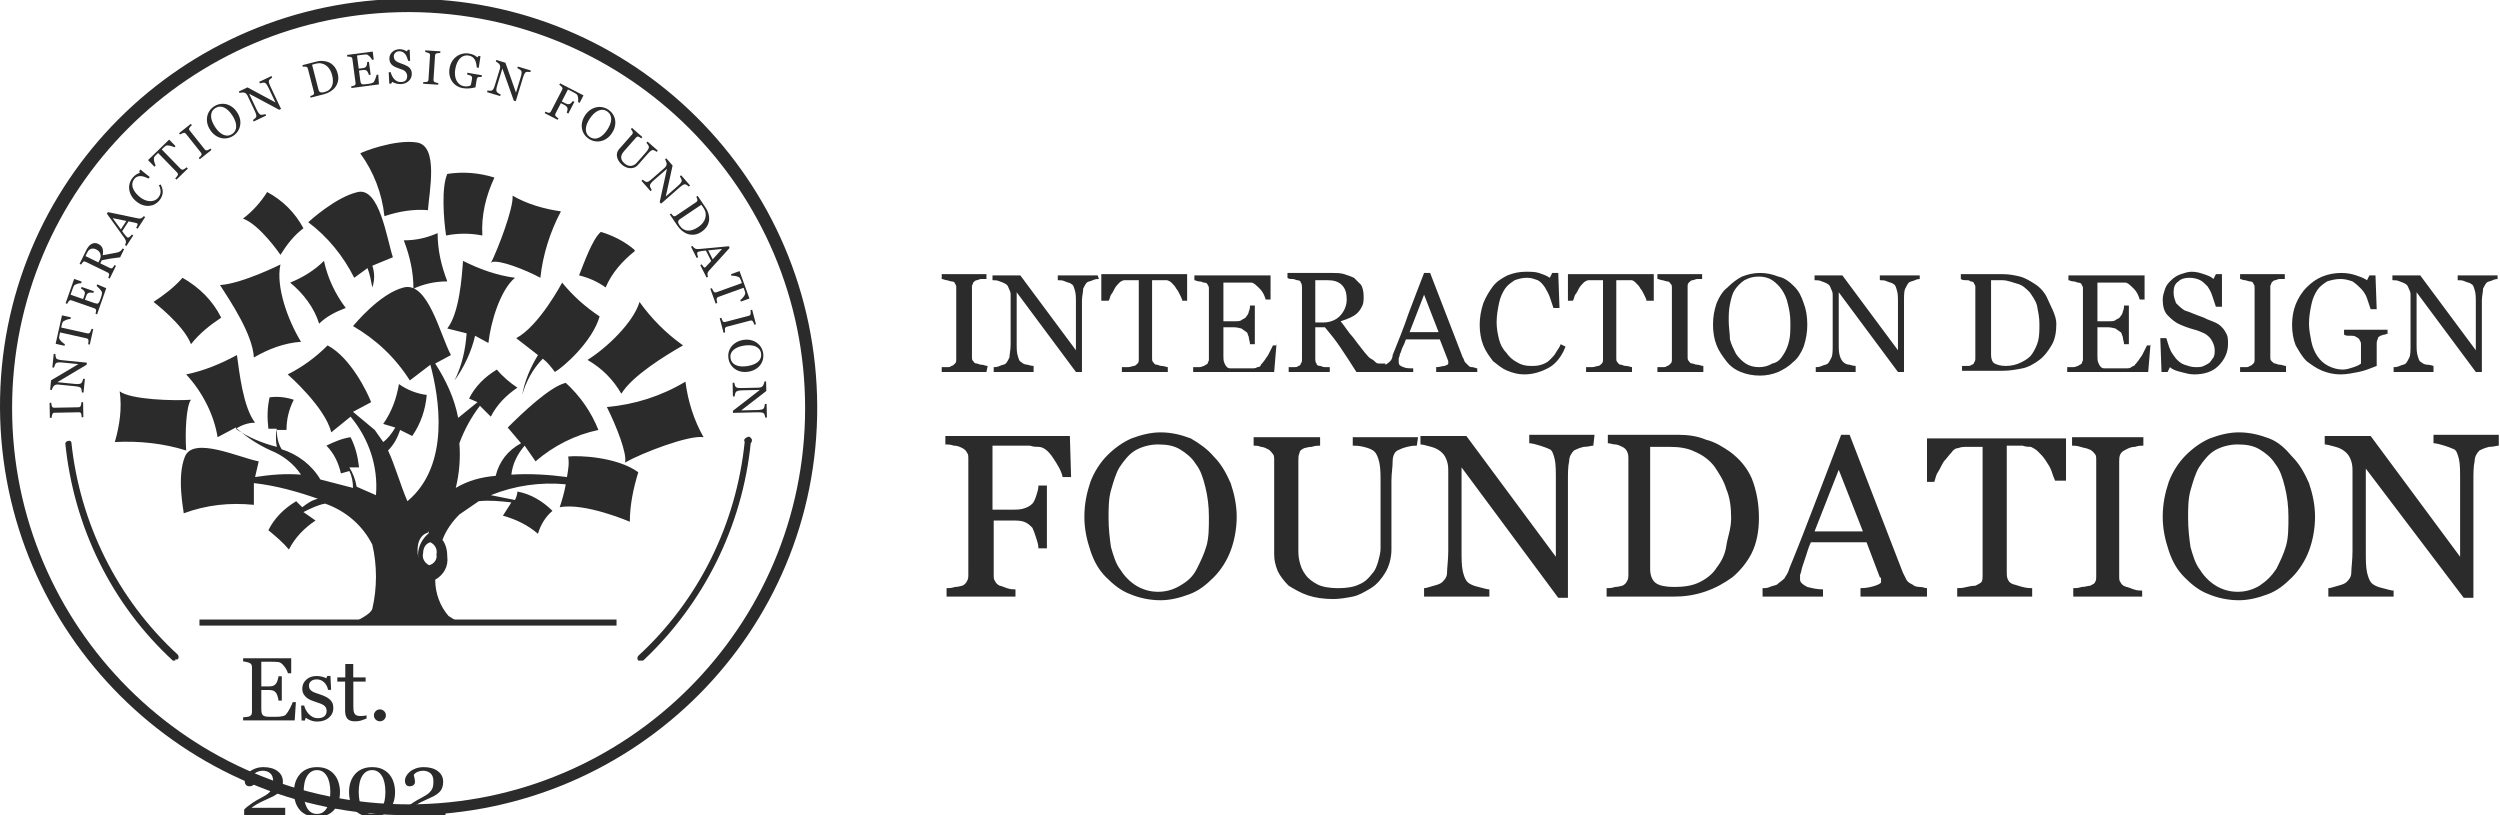 <svg width="184" height="60" viewBox="0 0 184 60" fill="none" xmlns="http://www.w3.org/2000/svg">
<g clip-path="url(#clip0_6_73)">
<path class="cls-1" d="M1.21426e-05 30.044C-0.089 13.422 13.346 -2.76136e-05 29.985 -0.089C46.623 -0.178 60.058 13.244 60.147 29.867C60.236 46.489 46.801 59.911 30.163 60H30.073C13.524 60 0.089 46.578 1.21426e-05 30.044ZM0.89 30.044C0.89 46.133 13.969 59.2 30.073 59.2C46.178 59.2 59.257 46.133 59.257 30.044C59.257 13.956 46.267 0.978 30.163 0.889H30.073C13.969 0.889 0.89 13.956 0.89 30.044Z" fill="#2B2B2B"/>
<path class="cls-1" d="M21.354 20.8C22.244 20.445 23.134 19.911 23.845 19.2C24.112 20.445 24.646 21.6 25.447 22.667C24.735 22.933 24.023 23.289 23.489 23.822C23.134 22.667 22.333 21.6 21.354 20.8V20.8ZM31.497 15.467C30.429 15.378 29.362 15.556 28.294 15.911C28.116 14.222 27.493 12.622 26.515 11.289C26.604 11.2 29.095 10.222 30.696 10.489C32.298 10.756 31.586 14.133 31.497 15.467ZM33.01 45.333L33.988 45.956H25.803C26.604 45.511 27.315 45.156 27.404 44.8C27.76 43.289 27.76 41.6 27.404 40.089C26.692 38.667 25.447 37.6 23.934 37.067C23.4 37.156 22.867 37.422 22.333 37.689L23.223 38.311C22.422 38.844 21.71 39.556 21.265 40.444C20.82 39.911 20.286 39.467 19.752 39.022C20.197 38.133 20.909 37.422 21.799 36.889L22.244 37.333C22.6 37.067 22.956 36.8 23.4 36.711C21.888 36.178 20.286 35.733 18.685 35.556V37.156C16.905 36.978 15.215 37.156 13.524 37.778C13.524 37.6 12.99 35.111 13.613 33.6C14.236 32.089 17.617 33.689 19.041 33.956C18.952 34.311 18.863 34.756 18.774 35.111C19.93 34.933 20.998 34.844 22.155 34.933C21.621 34.133 20.82 33.511 19.93 33.156C18.952 32.711 18.151 32.178 17.35 31.467L16.015 32.178C15.749 30.489 14.859 28.8 13.702 27.556C15.037 27.289 16.282 26.756 17.439 26.133C17.617 27.378 17.884 29.956 18.774 31.111C18.24 31.111 17.795 31.289 17.35 31.556C18.24 32.178 19.308 32.622 20.375 32.889C20.286 32.444 20.286 32 20.375 31.556H19.752C19.663 30.756 19.663 30.044 19.841 29.244C20.464 29.156 21.087 29.244 21.621 29.422C21.265 30.133 21.087 30.845 21.087 31.645H20.375C20.375 32.178 20.464 32.622 20.731 33.067C21.888 33.422 22.956 34.222 23.578 35.289L25.981 35.911C25.981 35.467 25.892 35.022 25.714 34.667L25.091 34.844C24.913 34.044 24.557 33.333 24.023 32.8C24.557 32.533 25.18 32.267 25.803 32.178C26.159 32.889 26.337 33.6 26.426 34.4H25.714C25.981 34.844 26.159 35.289 26.248 35.822L27.671 36.444C27.849 34.311 27.137 32.267 25.803 30.667L24.379 31.822C23.934 29.956 21.176 27.556 21.176 27.556C22.244 27.022 23.223 26.311 24.112 25.422C25.803 26.311 27.048 28.889 27.315 29.6L25.981 30.311L27.582 31.645L28.205 32.533C28.561 32.267 28.828 31.911 29.095 31.467L28.205 31.2C28.828 30.311 29.184 29.333 29.362 28.267C29.985 28.711 30.696 28.978 31.408 29.067C31.319 30.133 30.963 31.2 30.34 32.089L29.451 31.645C29.273 32.178 29.006 32.711 28.561 33.156C29.095 34.311 29.451 35.645 29.985 36.889C33.188 34.222 32.298 29.156 31.675 26.845L30.163 28C29.095 26.311 27.671 24.978 25.981 24C26.07 23.911 27.938 21.6 29.718 21.156C31.497 20.711 32.387 24.622 33.188 26.133L32.031 26.756C32.832 28 33.455 29.333 33.721 30.756L35.145 29.6L34.522 29.333C34.967 28.445 35.679 27.733 36.569 27.2C37.014 27.733 37.547 28.178 38.081 28.533C37.281 29.067 36.569 29.778 36.124 30.667L35.323 29.867C34.7 30.667 34.166 31.645 33.81 32.622C33.899 33.689 33.81 34.844 33.544 35.911C34.433 35.378 35.412 35.111 36.48 35.022C36.747 33.956 37.37 33.156 38.348 32.622L37.37 31.467C38.437 30.4 40.484 28.445 41.64 28.178C42.708 29.156 43.509 30.311 44.043 31.645C42.352 32 40.751 32.8 39.416 33.956L38.615 32.8C38.081 33.422 37.725 34.133 37.636 34.933C38.971 34.844 40.395 34.933 41.729 35.111C41.818 34.578 41.907 34.133 41.818 33.6C42.53 33.511 45.377 33.6 46.979 34.756C46.623 35.911 46.356 37.156 46.356 38.4C46.356 38.4 43.064 36.978 41.195 37.333C41.373 36.8 41.551 36.178 41.64 35.645C39.772 35.467 37.903 35.733 36.124 36.444L37.903 36.8C37.992 36.622 38.081 36.356 38.081 36.178C39.06 36.356 39.95 36.889 40.661 37.6C40.128 38.044 39.772 38.667 39.594 39.289C38.882 38.667 37.992 38.222 37.014 37.956L37.636 36.978C36.836 36.889 36.035 36.8 35.234 36.889L33.81 37.867C33.277 38.4 32.832 39.022 32.565 39.733C32.832 40.089 32.921 40.533 32.921 40.978C33.01 41.689 32.654 42.311 32.031 42.667C32.031 43.645 32.387 44.622 33.01 45.333ZM32.12 40.8C32.209 40.444 32.031 40.089 31.675 39.911C31.319 40 31.141 40.356 31.141 40.711C31.052 41.067 31.23 41.422 31.586 41.6C31.942 41.511 32.209 41.156 32.12 40.8ZM31.497 39.2C30.874 39.378 30.607 40.089 30.785 41.067C30.696 40.444 30.963 39.822 31.408 39.378C31.675 39.2 31.497 39.111 31.497 39.111V39.2V39.2ZM26.07 20.445C25.269 18.845 24.112 17.422 22.689 16.356C22.778 16.267 24.735 14.489 26.337 14.133C27.938 13.778 28.472 17.6 28.917 18.933L27.404 19.556C27.582 20.089 27.582 20.622 27.404 21.156C27.315 20.711 27.226 20.178 27.048 19.733L26.07 20.445V20.445ZM14.058 29.422C13.702 29.867 13.613 31.822 13.702 33.156C12.012 32.622 10.232 32.444 8.453 32.533C8.809 31.289 8.986 30.044 8.809 28.8C9.609 29.422 12.812 29.511 14.058 29.422ZM22.155 25.156C20.909 25.244 19.752 25.689 18.685 26.311C18.596 24.622 16.994 22.222 16.193 20.978C17.795 20.889 20.642 19.467 20.642 19.467C20.286 21.067 21.176 23.556 22.155 25.156C22.066 25.156 22.155 25.156 22.155 25.156V25.156ZM35.501 17.333C34.611 17.156 33.721 17.156 32.832 17.333C32.654 16.178 32.476 13.778 32.921 12.8C34.077 12.622 35.234 12.711 36.391 13.067C35.768 14.4 35.412 15.822 35.501 17.333ZM20.642 18.756C20.642 18.756 19.13 16.533 17.884 16.089C18.596 15.556 19.219 14.845 19.663 14.133C20.82 14.756 21.71 15.645 22.333 16.8C21.621 17.333 21.087 18.044 20.642 18.756ZM37.992 24.889C39.683 24 41.373 20.8 41.373 20.8C42.174 21.778 43.064 22.578 44.132 23.289C43.598 25.156 41.462 27.022 40.84 27.378C40.573 27.022 40.306 26.667 39.95 26.4C39.238 27.111 38.704 28.089 38.437 29.067C38.615 28 39.06 27.022 39.594 26.133L37.992 24.889ZM46 34.044C46.178 33.422 45.377 31.378 44.665 29.956C46.712 29.778 48.669 29.156 50.449 28.089C50.627 29.511 51.072 30.933 51.783 32.178C50.716 32 47.246 33.333 46 34.044ZM43.242 26.489C44.665 25.6 46.623 23.733 47.068 22.222C47.958 23.467 49.025 24.533 50.271 25.422C49.025 26.133 46.534 27.645 45.733 28.978C45.11 27.911 44.309 27.111 43.242 26.489V26.489ZM36.124 19.378C36.658 18.311 37.814 15.289 37.725 14.4C38.793 15.022 40.039 15.378 41.284 15.556C40.484 17.067 39.95 18.756 39.772 20.445C38.615 19.822 36.747 19.111 36.213 19.289L36.124 19.378V19.378ZM34.967 24.711C34.7 25.867 34.166 27.022 33.455 28C33.988 26.933 34.255 25.778 34.344 24.533L32.921 24.178C33.81 23.022 33.988 20.445 34.077 19.2C35.323 19.822 36.569 20.267 37.903 20.445C36.836 21.333 36.124 23.645 35.946 25.244L34.967 24.711V24.711ZM29.718 17.689C30.607 17.689 31.408 17.511 32.209 17.156C32.209 18.4 32.476 19.556 32.921 20.711C32.031 20.711 31.23 20.889 30.429 21.244C30.429 20 30.163 18.845 29.718 17.689ZM46.712 18.489C45.822 19.2 45.021 20.089 44.576 21.156C43.954 20.711 43.331 20.445 42.619 20.267C42.975 19.378 43.598 17.6 44.221 17.067C45.11 17.333 46 17.778 46.712 18.4V18.489V18.489ZM14.058 25.333C13.524 23.911 11.3 22.222 11.3 22.222C12.101 21.689 12.812 21.156 13.435 20.445C14.681 21.156 15.66 22.133 16.282 23.378C15.482 23.911 14.681 24.533 14.058 25.333Z" fill="#2B2B2B"/>
<path class="cls-1" d="M14.681 45.6H45.377V46.044H14.681V45.6ZM12.901 48.622H12.723C8.186 44.444 5.427 38.756 4.805 32.622C4.894 32.444 4.983 32.444 5.161 32.444L5.25 32.533C5.872 38.489 8.631 44.089 13.079 48.178C13.168 48.267 13.168 48.444 13.079 48.533H12.901V48.622V48.622ZM47.157 48.622H46.979C46.89 48.533 46.89 48.356 46.979 48.267C51.427 44.178 54.186 38.578 54.809 32.533C54.719 32.356 54.809 32.267 54.986 32.178C55.164 32.089 55.253 32.178 55.342 32.356C55.342 32.444 55.342 32.533 55.253 32.622C54.63 38.756 51.783 44.444 47.335 48.622H47.157Z" fill="#2B2B2B"/>
<path class="cls-1" d="M72.603 27.378H69.311V27.022H69.667C69.845 27.022 69.934 27.022 70.023 26.933C70.112 26.933 70.201 26.844 70.29 26.756C70.379 26.667 70.379 26.578 70.379 26.4V21.155C70.379 21.067 70.379 20.978 70.29 20.889C70.29 20.8 70.201 20.711 70.023 20.711C69.934 20.711 69.756 20.622 69.667 20.622C69.578 20.622 69.4 20.533 69.311 20.533V20.178H72.603V20.533H72.248C72.07 20.533 71.981 20.622 71.892 20.622C71.803 20.622 71.714 20.711 71.625 20.8C71.625 20.889 71.536 20.978 71.536 21.067V26.311C71.536 26.4 71.536 26.489 71.625 26.578C71.714 26.667 71.714 26.756 71.892 26.756C71.981 26.756 72.07 26.844 72.248 26.844C72.425 26.844 72.514 26.933 72.692 26.933L72.603 27.378V27.378ZM80.878 20.533C80.789 20.533 80.611 20.533 80.433 20.622C80.255 20.711 80.077 20.711 79.988 20.8C79.899 20.889 79.81 21.067 79.722 21.244C79.722 21.511 79.632 21.778 79.632 22.133V27.378H79.188L74.828 21.511V25.244C74.828 25.689 74.828 25.956 74.917 26.222C75.006 26.489 75.006 26.578 75.184 26.667C75.273 26.756 75.451 26.844 75.629 26.844C75.895 26.933 76.073 26.933 76.073 26.933V27.378H73.137V27.022C73.226 27.022 73.404 27.022 73.582 26.933C73.76 26.844 73.938 26.844 74.027 26.756C74.116 26.667 74.205 26.489 74.294 26.311C74.294 26.133 74.383 25.778 74.383 25.333V21.778C74.383 21.6 74.383 21.511 74.294 21.333C74.205 21.155 74.205 21.067 74.116 20.978C74.027 20.889 73.849 20.8 73.582 20.711C73.404 20.622 73.226 20.622 73.048 20.622V20.267H75.095L79.188 25.778V22.311C79.188 21.867 79.188 21.6 79.099 21.333C79.01 21.067 79.01 20.978 78.832 20.889C78.743 20.8 78.565 20.8 78.387 20.711C78.209 20.622 78.031 20.622 77.853 20.622V20.267H80.789L80.878 20.533V20.533ZM87.373 22.133H87.017C87.017 22.044 86.928 21.867 86.84 21.689C86.751 21.511 86.662 21.333 86.573 21.244C86.484 21.067 86.395 20.978 86.217 20.8C86.128 20.711 85.95 20.622 85.861 20.622H84.793V26.4C84.793 26.489 84.793 26.578 84.882 26.667C84.971 26.756 84.971 26.844 85.149 26.844C85.238 26.844 85.327 26.933 85.505 26.933C85.683 26.933 85.861 27.022 85.95 27.022V27.378H82.569V27.022H83.013C83.192 27.022 83.369 26.933 83.458 26.933C83.547 26.933 83.636 26.844 83.725 26.756C83.814 26.667 83.814 26.578 83.814 26.4V20.622H82.747C82.658 20.622 82.48 20.711 82.391 20.8C82.302 20.889 82.124 21.067 82.035 21.244C81.946 21.422 81.857 21.6 81.768 21.689C81.679 21.867 81.679 22.044 81.59 22.133H81.056V20.178H87.373V22.133V22.133ZM93.957 25.244L93.779 27.378H87.818V27.022H88.263C88.441 27.022 88.53 26.933 88.619 26.933C88.708 26.844 88.797 26.844 88.886 26.756C88.886 26.667 88.975 26.578 88.975 26.489V21.244C88.975 21.155 88.975 21.067 88.886 20.978C88.886 20.889 88.797 20.8 88.619 20.8C88.53 20.8 88.441 20.711 88.263 20.711C88.085 20.711 87.996 20.622 87.907 20.622V20.267H93.513V22.044H93.157C93.068 21.778 92.979 21.511 92.712 21.244C92.445 20.978 92.267 20.8 92.089 20.8H90.043V23.644H90.843C91.11 23.644 91.288 23.644 91.377 23.555C91.466 23.467 91.644 23.467 91.733 23.289C91.822 23.2 91.911 23.022 91.911 22.933C92 22.756 92 22.578 92 22.489H92.356V25.333H92C92 25.155 91.911 24.978 91.911 24.8C91.822 24.622 91.822 24.444 91.733 24.444C91.644 24.355 91.466 24.267 91.377 24.178C91.288 24.178 91.11 24.089 90.843 24.089H90.043V26.222C90.043 26.4 90.043 26.578 90.132 26.756C90.221 26.933 90.221 26.933 90.309 27.022C90.398 27.111 90.487 27.111 90.665 27.111H92.178C92.267 27.111 92.445 27.111 92.534 27.022C92.712 27.022 92.801 26.933 92.801 26.844C92.979 26.667 93.157 26.4 93.335 26.133L93.691 25.422H93.957V25.244V25.244ZM101.787 27.378H99.83C99.385 26.667 99.029 26.133 98.673 25.6C98.317 25.067 97.961 24.622 97.516 24.089H96.805V26.4C96.805 26.489 96.805 26.667 96.894 26.756C96.894 26.844 96.983 26.933 97.16 26.933C97.249 26.933 97.338 27.022 97.516 27.022H97.872V27.378H94.847V27.022H95.203C95.381 27.022 95.47 27.022 95.559 26.933C95.648 26.933 95.737 26.844 95.737 26.756C95.826 26.667 95.826 26.578 95.826 26.4V21.155C95.826 21.067 95.826 20.889 95.737 20.8C95.737 20.711 95.648 20.622 95.47 20.622C95.381 20.622 95.292 20.533 95.114 20.533C94.936 20.533 94.847 20.533 94.758 20.444V20.089H98.05C98.317 20.089 98.673 20.089 98.94 20.178C99.207 20.267 99.474 20.355 99.652 20.444L100.186 20.978C100.275 21.155 100.364 21.422 100.364 21.778C100.364 22.044 100.364 22.311 100.275 22.489C100.186 22.667 100.097 22.844 99.919 23.022C99.741 23.2 99.563 23.289 99.385 23.378C99.207 23.467 98.94 23.555 98.673 23.644C99.029 24.089 99.296 24.533 99.563 24.8C99.83 25.155 100.097 25.511 100.453 25.956C100.631 26.133 100.72 26.311 100.897 26.4C101.075 26.489 101.164 26.578 101.253 26.667C101.342 26.756 101.431 26.756 101.609 26.756H101.965V27.378H101.787V27.378ZM99.118 22.044C99.118 21.6 99.029 21.244 98.762 20.978C98.495 20.711 98.139 20.622 97.694 20.622H96.805V23.733H97.427C97.872 23.733 98.317 23.555 98.584 23.289C98.94 22.933 99.118 22.489 99.118 22.044V22.044Z" fill="#2B2B2B"/>
<path class="cls-1" d="M108.727 27.378H105.702V27.022C105.969 27.022 106.147 26.933 106.325 26.933C106.503 26.844 106.592 26.844 106.592 26.756V26.578L105.969 24.978H103.478C103.389 25.244 103.3 25.422 103.211 25.6C103.122 25.778 103.122 25.956 103.033 26.044C103.033 26.222 102.944 26.311 102.944 26.4V26.667C102.944 26.844 103.033 26.933 103.3 27.022C103.478 27.111 103.745 27.111 104.012 27.111V27.378H101.253V27.022C101.342 27.022 101.431 27.022 101.609 26.933C101.787 26.844 101.876 26.844 101.965 26.844C102.143 26.756 102.232 26.667 102.321 26.578C102.41 26.489 102.499 26.311 102.499 26.133C102.855 25.244 103.3 24.178 103.656 23.111C104.101 21.956 104.456 20.978 104.812 20.089H105.257L107.66 26.311C107.749 26.4 107.749 26.578 107.837 26.667L108.104 26.933C108.193 27.022 108.282 27.022 108.371 27.022C108.46 27.022 108.638 27.111 108.727 27.111V27.378V27.378ZM105.88 24.444L104.812 21.689L103.745 24.444H105.88ZM112.197 27.556C111.752 27.556 111.396 27.467 110.952 27.289C110.507 27.111 110.24 26.844 109.884 26.578C109.617 26.222 109.35 25.867 109.172 25.422C108.994 24.978 108.905 24.444 108.905 23.911C108.905 23.378 108.994 22.844 109.172 22.311C109.35 21.867 109.617 21.422 109.884 21.067C110.151 20.711 110.596 20.444 110.952 20.267C111.396 20.089 111.841 20 112.286 20C112.642 20 112.998 20 113.265 20.089C113.532 20.178 113.799 20.267 114.066 20.444L114.244 20.089H114.689L114.778 22.667H114.333L114.066 21.867C113.977 21.6 113.799 21.333 113.71 21.156C113.532 20.889 113.354 20.711 113.176 20.622C112.909 20.533 112.731 20.444 112.375 20.444C112.019 20.444 111.752 20.533 111.485 20.622C111.219 20.8 110.952 20.978 110.774 21.244C110.596 21.511 110.418 21.867 110.329 22.311C110.24 22.756 110.151 23.2 110.151 23.733C110.151 24.178 110.24 24.622 110.329 24.978C110.418 25.333 110.596 25.689 110.863 25.956C111.041 26.222 111.308 26.489 111.663 26.667C111.93 26.844 112.286 26.933 112.642 26.933C112.909 26.933 113.176 26.933 113.443 26.844C113.71 26.756 113.888 26.667 114.066 26.489C114.244 26.311 114.422 26.133 114.511 25.956C114.6 25.778 114.778 25.6 114.867 25.333L115.222 25.511C114.955 26.222 114.511 26.756 114.066 27.022C113.443 27.378 112.82 27.556 112.197 27.556V27.556ZM121.54 22.133H121.184C121.184 22.044 121.095 21.867 121.006 21.689C120.917 21.511 120.828 21.333 120.739 21.244C120.65 21.067 120.561 20.978 120.383 20.8C120.205 20.622 120.116 20.622 120.027 20.622H118.959V26.4C118.959 26.489 118.959 26.578 119.048 26.667C119.137 26.756 119.137 26.844 119.315 26.844C119.404 26.844 119.493 26.933 119.671 26.933C119.849 26.933 120.027 27.022 120.116 27.022V27.378H116.735V27.022H117.18C117.358 27.022 117.536 26.933 117.625 26.933C117.714 26.933 117.803 26.844 117.892 26.756C117.981 26.667 117.981 26.578 117.981 26.4V20.622H116.913C116.824 20.622 116.646 20.711 116.557 20.8C116.468 20.889 116.29 21.067 116.201 21.244C116.112 21.422 116.023 21.6 115.934 21.689C115.845 21.867 115.845 22.044 115.756 22.133H115.4V20.178H121.718V22.133H121.54V22.133ZM125.277 27.378H121.985V27.022H122.34C122.518 27.022 122.607 27.022 122.696 26.933C122.785 26.933 122.874 26.844 122.963 26.756C123.052 26.667 123.052 26.578 123.052 26.4V21.156C123.052 21.067 123.052 20.978 122.963 20.889C122.874 20.8 122.874 20.711 122.696 20.711C122.607 20.711 122.429 20.622 122.34 20.622C122.251 20.622 122.073 20.533 121.985 20.533V20.178H125.277V20.533H124.921C124.832 20.533 124.654 20.622 124.565 20.622C124.476 20.622 124.387 20.711 124.298 20.8C124.209 20.889 124.209 20.978 124.209 21.067V26.311C124.209 26.4 124.209 26.489 124.298 26.578C124.387 26.667 124.387 26.756 124.565 26.756C124.654 26.756 124.743 26.844 124.921 26.844C125.099 26.844 125.188 26.933 125.366 26.933V27.378H125.277ZM132.039 21.067C132.395 21.422 132.573 21.778 132.75 22.311C132.928 22.756 133.017 23.289 133.017 23.911C133.017 24.444 132.928 24.978 132.75 25.511C132.573 25.956 132.306 26.4 131.95 26.667C131.594 27.022 131.238 27.2 130.882 27.378C130.437 27.556 129.992 27.644 129.547 27.644C129.014 27.644 128.569 27.556 128.124 27.378C127.679 27.2 127.323 26.933 127.056 26.578C126.789 26.222 126.522 25.867 126.344 25.422C126.166 24.978 126.077 24.444 126.077 23.911C126.077 23.289 126.166 22.844 126.344 22.311C126.522 21.867 126.789 21.422 127.145 21.156C127.501 20.8 127.857 20.533 128.213 20.356C128.658 20.178 129.102 20.089 129.547 20.089C129.992 20.089 130.437 20.178 130.882 20.356C131.327 20.444 131.683 20.711 132.039 21.067V21.067ZM131.238 26.133C131.416 25.867 131.594 25.511 131.683 25.067C131.772 24.711 131.772 24.267 131.772 23.733C131.772 23.2 131.683 22.756 131.594 22.4C131.505 21.956 131.327 21.6 131.149 21.333C130.971 21.067 130.704 20.8 130.437 20.622C130.17 20.444 129.814 20.356 129.458 20.356C129.014 20.356 128.747 20.444 128.391 20.622C128.124 20.8 127.857 21.067 127.679 21.333C127.501 21.6 127.412 21.956 127.323 22.4C127.234 22.844 127.234 23.2 127.234 23.644C127.234 24.089 127.323 24.533 127.323 24.978C127.412 25.333 127.59 25.689 127.768 26.044C127.946 26.311 128.213 26.578 128.48 26.756C128.747 26.933 129.102 27.022 129.458 27.022C129.814 27.022 130.17 26.933 130.437 26.756C130.882 26.667 131.06 26.4 131.238 26.133ZM141.381 20.533C141.292 20.533 141.114 20.533 140.936 20.622C140.758 20.711 140.58 20.711 140.491 20.8C140.402 20.889 140.313 21.067 140.224 21.244C140.135 21.422 140.135 21.778 140.135 22.133V27.378H139.69L135.331 21.511V25.244C135.331 25.689 135.331 25.956 135.42 26.222C135.509 26.489 135.598 26.578 135.687 26.667C135.776 26.756 135.954 26.844 136.132 26.844C136.398 26.933 136.576 26.933 136.576 26.933V27.378H133.64V27.022C133.729 27.022 133.907 27.022 134.085 26.933C134.263 26.844 134.441 26.844 134.53 26.756C134.619 26.667 134.708 26.489 134.797 26.311C134.886 26.133 134.886 25.778 134.886 25.333V21.778C134.886 21.6 134.886 21.511 134.797 21.333C134.708 21.156 134.708 21.067 134.619 20.978C134.53 20.889 134.352 20.8 134.085 20.711C133.907 20.622 133.729 20.622 133.551 20.622V20.267H135.598L139.69 25.778V22.311C139.69 21.867 139.69 21.6 139.602 21.333C139.513 21.067 139.513 20.978 139.335 20.889C139.246 20.8 139.068 20.8 138.89 20.711C138.712 20.622 138.534 20.622 138.356 20.622V20.267H141.292V20.533H141.381V20.533ZM151.346 23.822C151.346 24.444 151.257 24.978 150.99 25.422C150.723 25.867 150.456 26.222 150.101 26.489C149.745 26.756 149.3 27.022 148.855 27.111C148.41 27.2 147.876 27.289 147.431 27.289H144.406V26.933H144.762C144.94 26.933 145.029 26.933 145.118 26.844C145.207 26.844 145.296 26.756 145.296 26.667C145.385 26.578 145.385 26.489 145.385 26.311V21.156C145.385 21.067 145.385 20.978 145.296 20.889C145.296 20.8 145.207 20.711 145.029 20.711C144.94 20.622 144.851 20.622 144.673 20.622C144.584 20.622 144.406 20.622 144.317 20.533V20.178H147.431C147.876 20.178 148.321 20.267 148.677 20.356C149.033 20.444 149.478 20.711 149.745 20.889C150.19 21.156 150.545 21.6 150.723 22.044C150.901 22.489 151.346 23.2 151.346 23.822V23.822ZM150.101 23.822C150.101 23.378 150.012 22.933 149.923 22.489C149.834 22.133 149.567 21.778 149.389 21.511C149.122 21.244 148.855 20.978 148.499 20.889C148.143 20.8 147.787 20.622 147.342 20.622H146.542V26.133C146.542 26.4 146.631 26.667 146.808 26.756C146.986 26.844 147.253 26.933 147.609 26.933C148.054 26.933 148.41 26.844 148.766 26.667C149.122 26.489 149.389 26.311 149.567 26.044C149.745 25.778 149.923 25.422 150.012 25.067C150.101 24.711 150.101 24.267 150.101 23.822V23.822ZM158.286 25.244L158.108 27.378H152.147V27.022H152.592C152.77 27.022 152.859 26.933 152.948 26.933C153.037 26.844 153.126 26.844 153.215 26.756C153.215 26.667 153.304 26.578 153.304 26.489V21.244C153.304 21.156 153.304 21.067 153.215 20.978C153.215 20.889 153.126 20.8 152.948 20.8C152.859 20.8 152.77 20.711 152.592 20.711C152.414 20.711 152.325 20.622 152.236 20.622V20.267H157.841V22.044H157.485C157.396 21.778 157.308 21.511 157.041 21.244C156.774 20.978 156.596 20.8 156.418 20.8H154.371V23.644H155.172C155.439 23.644 155.617 23.644 155.706 23.556C155.795 23.467 155.973 23.467 156.062 23.289C156.151 23.2 156.24 23.022 156.24 22.933C156.329 22.756 156.329 22.578 156.329 22.489H156.685V25.333H156.329C156.329 25.156 156.24 24.978 156.24 24.8C156.151 24.622 156.151 24.444 156.062 24.444C155.973 24.356 155.795 24.267 155.706 24.178C155.617 24.178 155.439 24.089 155.172 24.089H154.371V26.222C154.371 26.4 154.371 26.578 154.46 26.756C154.549 26.933 154.549 26.933 154.638 27.022C154.727 27.111 154.816 27.111 154.994 27.111H156.507C156.596 27.111 156.774 27.111 156.863 27.022C156.952 26.933 157.13 26.933 157.13 26.844C157.308 26.667 157.485 26.4 157.663 26.133L158.019 25.422H158.286V25.244V25.244ZM163.536 24.089C163.714 24.267 163.803 24.444 163.892 24.622C163.981 24.8 163.981 25.067 163.981 25.333C163.981 25.956 163.714 26.489 163.269 26.933C162.824 27.378 162.201 27.556 161.489 27.556C161.133 27.556 160.867 27.467 160.511 27.378C160.155 27.289 159.888 27.2 159.71 27.022L159.532 27.378H159.087L158.998 24.889H159.443C159.532 25.156 159.621 25.511 159.71 25.689C159.799 25.956 159.977 26.133 160.155 26.4C160.333 26.578 160.511 26.756 160.778 26.844C161.044 26.933 161.311 27.022 161.578 27.022C161.845 27.022 162.023 27.022 162.201 26.933C162.379 26.844 162.557 26.756 162.646 26.667C162.735 26.578 162.824 26.4 162.913 26.311C163.002 26.133 163.002 25.956 163.002 25.778C163.002 25.511 162.913 25.244 162.735 24.978C162.557 24.711 162.29 24.533 162.023 24.444C161.845 24.356 161.578 24.267 161.222 24.178C160.955 24.089 160.689 24 160.511 23.911C160.066 23.733 159.799 23.467 159.532 23.2C159.265 22.933 159.176 22.489 159.176 22.044C159.176 21.778 159.265 21.511 159.354 21.244C159.443 20.978 159.621 20.8 159.799 20.622C159.977 20.444 160.244 20.267 160.511 20.178C160.778 20.089 161.044 20 161.311 20C161.667 20 161.934 20.089 162.201 20.178C162.468 20.267 162.735 20.356 162.913 20.533L163.091 20.178H163.536V22.578H163.091L162.824 21.778C162.735 21.511 162.646 21.333 162.468 21.067C162.29 20.889 162.112 20.711 161.934 20.622C161.756 20.533 161.489 20.444 161.133 20.444C160.778 20.444 160.511 20.533 160.333 20.711C160.066 20.889 159.977 21.156 159.977 21.511C159.977 21.867 160.066 22.044 160.155 22.311C160.333 22.489 160.511 22.667 160.778 22.844C161.044 22.933 161.311 23.022 161.489 23.111C161.756 23.2 161.934 23.289 162.201 23.378C162.379 23.467 162.557 23.556 162.824 23.644C163.269 23.822 163.358 23.911 163.536 24.089V24.089ZM168.073 27.378H164.87V27.022H165.226C165.404 27.022 165.493 27.022 165.582 26.933C165.671 26.933 165.76 26.844 165.849 26.756C165.938 26.667 165.938 26.578 165.938 26.4V21.156C165.938 21.067 165.938 20.978 165.849 20.889C165.849 20.8 165.76 20.711 165.582 20.711C165.493 20.711 165.315 20.622 165.226 20.622C165.048 20.622 164.959 20.533 164.87 20.533V20.178H168.162V20.533H167.807C167.629 20.533 167.54 20.622 167.451 20.622C167.362 20.622 167.273 20.711 167.184 20.8C167.184 20.889 167.095 20.978 167.095 21.067V26.311C167.095 26.4 167.095 26.489 167.184 26.578C167.273 26.667 167.362 26.756 167.451 26.756C167.54 26.756 167.629 26.844 167.807 26.844C167.985 26.844 168.073 26.933 168.251 26.933V27.378H168.073V27.378ZM175.903 24.533C175.814 24.533 175.725 24.533 175.547 24.622C175.369 24.622 175.28 24.711 175.191 24.711C175.102 24.8 175.014 24.8 175.014 24.889C175.014 24.978 174.925 25.067 174.925 25.244V26.933C174.48 27.111 174.035 27.289 173.59 27.378C173.145 27.467 172.7 27.556 172.255 27.556C171.81 27.556 171.366 27.467 170.921 27.289C170.476 27.111 170.12 26.844 169.764 26.578C169.408 26.222 169.23 25.867 168.963 25.422C168.785 24.978 168.696 24.444 168.696 23.911C168.696 23.378 168.785 22.844 168.963 22.4C169.141 21.956 169.408 21.511 169.764 21.156C170.12 20.8 170.476 20.533 170.921 20.356C171.366 20.178 171.81 20.089 172.344 20.089C172.789 20.089 173.145 20.178 173.412 20.267C173.679 20.356 173.946 20.444 174.213 20.622L174.391 20.267H174.836L174.925 22.756H174.48L174.213 21.956C174.124 21.689 173.946 21.422 173.768 21.244C173.59 21.067 173.412 20.889 173.145 20.711C172.878 20.622 172.611 20.533 172.255 20.533C171.899 20.533 171.544 20.622 171.277 20.711C171.01 20.889 170.743 21.067 170.565 21.333C170.387 21.6 170.209 21.956 170.12 22.4C170.031 22.844 169.942 23.289 169.942 23.822C169.942 24.267 170.031 24.711 170.12 25.156C170.209 25.6 170.387 25.956 170.565 26.222C170.743 26.489 171.01 26.756 171.366 26.933C171.721 27.111 172.077 27.2 172.433 27.2C172.7 27.2 172.967 27.111 173.234 27.022C173.501 26.933 173.679 26.844 173.768 26.756V25.422C173.768 25.244 173.768 25.156 173.679 25.067C173.679 24.978 173.59 24.889 173.412 24.8C173.323 24.711 173.145 24.711 172.967 24.711C172.789 24.711 172.611 24.711 172.522 24.622V24.267H175.725V24.533H175.903V24.533ZM183.911 20.533C183.822 20.533 183.644 20.533 183.466 20.622C183.288 20.711 183.11 20.711 183.021 20.8C182.932 20.889 182.843 21.067 182.754 21.244C182.754 21.511 182.665 21.778 182.665 22.133V27.378H182.22L177.861 21.511V25.244C177.861 25.689 177.861 25.956 177.95 26.222C178.039 26.489 178.039 26.578 178.217 26.667C178.306 26.756 178.484 26.844 178.661 26.844C178.839 26.844 179.106 26.933 179.106 26.933V27.378H176.17V27.022C176.259 27.022 176.437 27.022 176.615 26.933C176.793 26.844 176.971 26.844 177.06 26.756C177.149 26.667 177.238 26.489 177.327 26.311C177.416 26.133 177.416 25.778 177.416 25.333V21.778C177.416 21.6 177.416 21.511 177.327 21.333C177.238 21.156 177.238 21.067 177.149 20.978C177.06 20.889 176.882 20.8 176.615 20.711C176.437 20.622 176.259 20.622 176.081 20.622V20.267H178.128L182.22 25.778V22.311C182.22 21.867 182.22 21.6 182.132 21.333C182.043 21.067 182.043 20.978 181.865 20.889C181.776 20.8 181.598 20.8 181.42 20.711C181.242 20.622 181.064 20.622 180.886 20.622V20.267H183.822V20.533H183.911V20.533Z" fill="#2B2B2B"/>
<path class="cls-1" d="M78.832 35.111H78.209C78.12 34.667 77.853 34.222 77.497 33.689C77.141 33.156 76.785 32.889 76.429 32.889C76.251 32.889 76.073 32.889 75.806 32.8H73.048V37.511H74.383C74.828 37.511 75.095 37.511 75.362 37.422C75.629 37.333 75.807 37.245 75.984 37.067C76.073 36.978 76.162 36.8 76.251 36.533C76.34 36.267 76.429 36 76.429 35.733H77.052V40.356H76.429C76.429 40.089 76.34 39.822 76.251 39.556C76.162 39.289 76.073 39.022 75.984 38.844C75.807 38.667 75.629 38.489 75.362 38.4C75.095 38.311 74.828 38.311 74.472 38.311H73.137V42.311C73.137 42.489 73.137 42.667 73.226 42.756C73.315 42.933 73.404 43.022 73.582 43.111C73.671 43.111 73.849 43.2 74.116 43.289C74.383 43.378 74.561 43.378 74.739 43.378V43.911H69.667V43.289C69.845 43.289 70.023 43.289 70.29 43.2C70.557 43.2 70.735 43.111 70.824 43.111C71.002 43.022 71.091 42.933 71.18 42.756C71.269 42.578 71.269 42.489 71.269 42.222V33.778C71.269 33.6 71.269 33.422 71.18 33.333C71.091 33.156 71.002 33.067 70.824 32.978C70.646 32.889 70.468 32.8 70.201 32.8C69.934 32.711 69.756 32.711 69.578 32.711V32.089H78.743L78.832 35.111V35.111ZM89.331 33.6C89.865 34.133 90.221 34.756 90.576 35.556C90.843 36.356 91.021 37.156 91.021 38.044C91.021 38.933 90.843 39.822 90.576 40.533C90.309 41.245 89.865 41.956 89.331 42.489C88.797 43.022 88.263 43.467 87.551 43.733C86.839 44 86.128 44.178 85.416 44.178C84.615 44.178 83.814 44 83.192 43.733C82.48 43.467 81.946 43.022 81.412 42.489C80.878 41.956 80.522 41.333 80.255 40.533C79.988 39.733 79.81 38.933 79.81 38.044C79.81 37.067 79.988 36.267 80.255 35.467C80.522 34.756 80.967 34.044 81.501 33.511C82.035 32.978 82.658 32.533 83.28 32.267C83.992 32 84.704 31.822 85.416 31.822C86.217 31.822 86.928 32 87.64 32.267C88.263 32.622 88.886 33.067 89.331 33.6V33.6ZM88.085 41.867C88.352 41.333 88.619 40.8 88.797 40.178C88.975 39.556 88.975 38.844 88.975 38.044C88.975 37.245 88.886 36.533 88.708 35.822C88.53 35.111 88.352 34.578 87.996 34.133C87.729 33.689 87.284 33.333 86.839 33.067C86.395 32.8 85.861 32.711 85.238 32.711C84.615 32.711 83.992 32.889 83.547 33.156C83.103 33.422 82.747 33.867 82.391 34.4C82.124 34.844 81.946 35.467 81.768 36.089C81.59 36.711 81.59 37.422 81.59 38.133C81.59 38.933 81.679 39.645 81.768 40.267C81.946 40.889 82.124 41.511 82.48 41.956C82.747 42.4 83.192 42.844 83.636 43.111C84.081 43.378 84.615 43.556 85.238 43.556C85.861 43.556 86.395 43.378 86.839 43.111C87.462 42.756 87.818 42.4 88.085 41.867V41.867ZM104.279 32.8C104.101 32.8 103.923 32.8 103.567 32.889C103.211 32.978 103.033 33.067 102.855 33.156C102.677 33.245 102.499 33.511 102.499 33.956C102.499 34.4 102.41 34.844 102.41 35.378V40.444C102.41 41.067 102.232 41.689 101.965 42.133C101.698 42.578 101.342 43.022 100.897 43.289C100.453 43.556 100.008 43.822 99.563 43.911C99.118 44 98.584 44.089 98.139 44.089C97.427 44.089 96.805 44 96.271 43.822C95.737 43.645 95.292 43.378 94.847 43.111C94.491 42.756 94.224 42.4 94.046 42.044C93.868 41.6 93.779 41.245 93.779 40.8V33.867C93.779 33.689 93.779 33.511 93.691 33.422C93.602 33.333 93.513 33.156 93.335 33.067C93.157 32.978 92.979 32.889 92.801 32.889C92.623 32.8 92.445 32.8 92.267 32.8V32.178H97.16V32.8C96.983 32.8 96.805 32.8 96.538 32.889C96.271 32.889 96.093 32.978 96.004 32.978C95.826 33.067 95.648 33.156 95.648 33.333C95.559 33.511 95.559 33.689 95.559 33.867V40.356C95.559 40.711 95.559 40.978 95.648 41.333C95.737 41.689 95.826 41.956 96.093 42.311C96.271 42.578 96.627 42.844 96.983 43.022C97.338 43.2 97.872 43.289 98.495 43.289C99.118 43.289 99.652 43.2 100.008 43.022C100.453 42.844 100.72 42.578 100.986 42.222C101.253 41.956 101.342 41.6 101.431 41.333C101.52 40.978 101.609 40.711 101.609 40.356V35.556C101.609 34.933 101.609 34.489 101.52 34.044C101.431 33.689 101.342 33.422 101.164 33.245C100.986 33.067 100.72 32.978 100.364 32.889C100.008 32.8 99.741 32.8 99.563 32.8V32.178H104.367L104.279 32.8V32.8ZM117.269 32.8C117.091 32.8 116.913 32.889 116.557 32.889C116.201 32.978 116.023 33.067 115.845 33.156C115.667 33.333 115.489 33.6 115.489 33.956C115.4 34.311 115.4 34.844 115.4 35.467V44H114.689L107.571 34.4V40.444C107.571 41.156 107.571 41.6 107.66 42.044C107.749 42.4 107.838 42.667 108.015 42.844C108.104 42.933 108.371 43.111 108.816 43.2C109.172 43.289 109.439 43.378 109.617 43.378V43.911H104.812V43.289C104.99 43.289 105.168 43.2 105.524 43.111C105.88 43.022 106.058 42.933 106.147 42.844C106.325 42.667 106.503 42.489 106.503 42.133C106.503 41.778 106.592 41.245 106.592 40.533V34.756C106.592 34.489 106.592 34.222 106.503 33.956C106.414 33.689 106.325 33.511 106.147 33.333C105.969 33.156 105.702 32.978 105.346 32.889C104.99 32.8 104.723 32.711 104.545 32.711V32.089H107.926L114.511 40.978V35.378C114.511 34.667 114.511 34.133 114.422 33.778C114.333 33.422 114.244 33.156 114.066 33.067C113.888 32.978 113.621 32.889 113.354 32.8C113.087 32.711 112.731 32.622 112.553 32.622V32H117.358L117.269 32.8V32.8ZM129.458 38.133C129.458 39.111 129.28 40 128.925 40.711C128.569 41.422 128.035 42.044 127.501 42.489C126.878 42.933 126.255 43.289 125.455 43.556C124.654 43.822 123.942 43.911 123.141 43.911H118.248V43.289C118.426 43.289 118.603 43.289 118.87 43.2C119.137 43.2 119.315 43.111 119.404 43.111C119.582 43.022 119.671 42.933 119.76 42.756C119.849 42.578 119.849 42.489 119.849 42.222V33.778C119.849 33.6 119.849 33.422 119.76 33.245C119.671 33.067 119.582 32.978 119.404 32.889C119.226 32.8 119.048 32.711 118.87 32.711C118.692 32.711 118.514 32.622 118.337 32.622V32H123.497C124.209 32 124.921 32.089 125.544 32.356C126.255 32.533 126.789 32.889 127.323 33.245C128.035 33.778 128.569 34.4 128.925 35.2C129.28 36.089 129.458 37.067 129.458 38.133V38.133ZM127.412 38.133C127.412 37.333 127.323 36.622 127.056 36C126.878 35.378 126.522 34.844 126.166 34.311C125.81 33.867 125.366 33.511 124.743 33.245C124.209 32.978 123.586 32.889 122.874 32.889H121.451V41.867C121.451 42.4 121.629 42.756 121.896 42.933C122.162 43.111 122.607 43.2 123.23 43.2C123.942 43.2 124.565 43.111 125.099 42.844C125.632 42.578 126.077 42.222 126.344 41.778C126.7 41.333 126.967 40.8 127.056 40.178C127.145 39.556 127.412 38.933 127.412 38.133V38.133ZM141.826 43.911H136.932V43.289C137.377 43.289 137.733 43.2 138 43.111C138.267 43.022 138.445 42.933 138.445 42.844V42.667C138.445 42.578 138.445 42.489 138.356 42.489L137.377 39.911H133.284C133.106 40.267 133.017 40.622 132.928 40.889L132.661 41.689C132.573 41.956 132.573 42.133 132.484 42.311V42.667C132.484 42.844 132.661 43.022 133.017 43.2C133.373 43.289 133.729 43.378 134.174 43.378V43.911H129.725V43.289C129.903 43.289 130.081 43.289 130.259 43.2C130.437 43.111 130.615 43.111 130.793 43.022C130.971 42.844 131.149 42.756 131.327 42.578C131.416 42.4 131.594 42.222 131.683 41.867C132.306 40.356 132.928 38.756 133.64 36.889C134.352 35.022 134.975 33.422 135.509 32H136.132L140.046 42.133L140.313 42.667C140.402 42.844 140.58 42.933 140.758 43.022C140.847 43.111 141.025 43.2 141.292 43.2C141.559 43.2 141.648 43.289 141.826 43.289V43.911V43.911ZM137.11 39.111L135.331 34.578L133.551 39.111H137.11ZM151.791 35.378H151.257C151.168 35.2 151.079 34.933 150.99 34.667C150.901 34.4 150.723 34.133 150.545 33.867C150.367 33.6 150.19 33.422 150.012 33.245C149.834 33.067 149.656 32.978 149.478 32.889C149.3 32.889 149.122 32.889 148.855 32.8H147.698V42.133C147.698 42.311 147.698 42.489 147.787 42.667C147.876 42.844 147.965 42.933 148.232 43.022C148.321 43.022 148.499 43.111 148.855 43.2C149.211 43.289 149.389 43.289 149.567 43.289V43.911H144.05V43.289C144.228 43.289 144.406 43.289 144.762 43.2C145.118 43.111 145.296 43.111 145.385 43.111C145.563 43.022 145.741 42.933 145.83 42.844C145.919 42.756 145.919 42.489 145.919 42.311V32.889H144.851C144.584 32.889 144.317 32.889 144.139 32.978C143.961 32.978 143.783 33.067 143.605 33.333C143.427 33.511 143.249 33.778 143.072 33.956C142.894 34.222 142.805 34.489 142.627 34.756C142.449 35.022 142.449 35.289 142.36 35.467H141.826V32.267H152.058V35.378H151.791V35.378ZM157.841 43.911H152.592V43.289C152.77 43.289 152.948 43.289 153.215 43.2C153.482 43.2 153.66 43.111 153.837 43.111C154.015 43.022 154.193 42.933 154.193 42.844C154.282 42.756 154.282 42.578 154.282 42.311V33.867C154.282 33.689 154.282 33.511 154.193 33.422C154.104 33.333 154.015 33.156 153.749 33.067C153.571 32.978 153.393 32.978 153.126 32.889C152.859 32.8 152.681 32.8 152.503 32.8V32.178H157.752V32.8C157.574 32.8 157.397 32.8 157.13 32.889C156.863 32.889 156.685 32.978 156.507 33.067C156.329 33.156 156.151 33.245 156.062 33.422C155.973 33.6 155.973 33.778 155.973 33.956V42.4C155.973 42.578 155.973 42.756 156.062 42.844C156.151 43.022 156.24 43.111 156.507 43.2C156.596 43.2 156.774 43.289 157.041 43.378C157.308 43.467 157.485 43.467 157.663 43.467V43.911H157.841ZM168.696 33.6C169.23 34.133 169.586 34.756 169.942 35.556C170.209 36.356 170.387 37.156 170.387 38.044C170.387 38.933 170.209 39.822 169.942 40.533C169.675 41.245 169.23 41.956 168.696 42.489C168.162 43.022 167.629 43.467 166.917 43.733C166.205 44 165.493 44.178 164.781 44.178C163.981 44.178 163.18 44 162.557 43.733C161.845 43.467 161.311 43.022 160.778 42.489C160.244 41.956 159.888 41.333 159.621 40.533C159.354 39.733 159.176 38.933 159.176 38.044C159.176 37.067 159.354 36.267 159.621 35.467C159.888 34.756 160.333 34.044 160.867 33.511C161.4 32.978 162.023 32.533 162.646 32.267C163.358 32 164.07 31.822 164.781 31.822C165.582 31.822 166.294 32 167.006 32.267C167.718 32.533 168.251 33.067 168.696 33.6ZM167.54 41.867C167.807 41.333 168.073 40.8 168.251 40.178C168.429 39.556 168.429 38.844 168.429 38.044C168.429 37.245 168.34 36.533 168.162 35.822C167.985 35.111 167.807 34.578 167.451 34.133C167.184 33.689 166.739 33.333 166.294 33.067C165.849 32.8 165.315 32.711 164.692 32.711C164.07 32.711 163.447 32.889 163.002 33.156C162.557 33.422 162.201 33.867 161.845 34.4C161.578 34.844 161.4 35.467 161.222 36.089C161.044 36.711 161.044 37.422 161.044 38.133C161.044 38.933 161.133 39.645 161.222 40.267C161.4 40.889 161.578 41.511 161.934 41.956C162.201 42.4 162.646 42.844 163.091 43.111C163.536 43.378 164.07 43.556 164.692 43.556C165.315 43.556 165.849 43.378 166.294 43.111C166.828 42.756 167.184 42.4 167.54 41.867V41.867ZM183.911 32.8C183.733 32.8 183.555 32.889 183.199 32.889C182.843 32.978 182.665 33.067 182.487 33.156C182.309 33.333 182.132 33.6 182.132 33.956C182.043 34.311 182.043 34.844 182.043 35.467V44H181.331L174.124 34.489V40.533C174.124 41.245 174.124 41.689 174.213 42.133C174.302 42.489 174.391 42.756 174.569 42.933C174.658 43.022 174.925 43.2 175.369 43.289C175.725 43.378 175.992 43.467 176.17 43.467V43.911H171.366V43.289C171.544 43.289 171.721 43.2 172.077 43.111C172.433 43.022 172.611 42.933 172.7 42.844C172.878 42.667 173.056 42.489 173.056 42.133C173.056 41.778 173.145 41.245 173.145 40.533V34.756C173.145 34.489 173.145 34.222 173.056 33.956C172.967 33.689 172.878 33.511 172.7 33.333C172.522 33.156 172.255 32.978 171.899 32.889C171.543 32.8 171.277 32.711 171.099 32.711V32.089H174.48L181.064 40.978V35.378C181.064 34.667 181.064 34.133 180.975 33.778C180.886 33.422 180.797 33.156 180.619 33.067C180.441 32.978 180.174 32.889 179.907 32.8C179.64 32.711 179.284 32.622 179.106 32.622V32H183.911V32.8V32.8Z" fill="#2B2B2B"/>
<path class="cls-1" d="M21.777 51.675L21.69 53.022H17.894V52.793C17.959 52.789 18.044 52.781 18.152 52.768C18.259 52.753 18.329 52.737 18.361 52.722C18.43 52.69 18.477 52.648 18.503 52.597C18.531 52.545 18.545 52.48 18.545 52.4V49.113C18.545 49.042 18.533 48.98 18.51 48.926C18.486 48.87 18.437 48.825 18.361 48.791C18.303 48.763 18.225 48.738 18.126 48.717C18.029 48.695 17.952 48.682 17.894 48.678V48.449H21.433V49.551H21.191C21.148 49.388 21.055 49.215 20.911 49.033C20.769 48.848 20.633 48.747 20.505 48.73C20.438 48.721 20.358 48.715 20.266 48.71C20.174 48.706 20.068 48.704 19.95 48.704H19.232V50.521H19.747C19.913 50.521 20.033 50.506 20.108 50.476C20.186 50.444 20.253 50.392 20.311 50.318C20.358 50.256 20.398 50.173 20.43 50.07C20.465 49.965 20.487 49.866 20.498 49.774H20.74V51.562H20.498C20.489 51.459 20.466 51.351 20.427 51.237C20.391 51.121 20.352 51.037 20.311 50.986C20.244 50.902 20.168 50.847 20.082 50.821C19.998 50.795 19.887 50.782 19.747 50.782H19.232V52.155C19.232 52.293 19.241 52.401 19.261 52.481C19.28 52.56 19.317 52.62 19.373 52.661C19.429 52.702 19.506 52.729 19.602 52.742C19.699 52.753 19.836 52.758 20.015 52.758C20.086 52.758 20.179 52.758 20.295 52.758C20.411 52.758 20.509 52.754 20.588 52.745C20.67 52.736 20.754 52.721 20.84 52.7C20.928 52.676 20.99 52.645 21.027 52.606C21.125 52.503 21.229 52.348 21.336 52.139C21.445 51.929 21.515 51.774 21.545 51.675H21.777ZM24.259 51.466C24.347 51.543 24.415 51.632 24.462 51.733C24.509 51.834 24.533 51.958 24.533 52.104C24.533 52.398 24.422 52.639 24.201 52.826C23.982 53.013 23.697 53.106 23.347 53.106C23.162 53.106 22.991 53.073 22.834 53.006C22.68 52.94 22.569 52.878 22.503 52.822L22.438 53.032H22.196L22.164 51.926H22.387C22.404 52.01 22.44 52.108 22.496 52.22C22.552 52.331 22.62 52.432 22.699 52.523C22.783 52.617 22.883 52.697 22.999 52.761C23.117 52.826 23.249 52.858 23.395 52.858C23.602 52.858 23.761 52.812 23.872 52.719C23.984 52.625 24.04 52.49 24.04 52.316C24.04 52.226 24.021 52.149 23.985 52.084C23.951 52.018 23.899 51.96 23.83 51.91C23.759 51.861 23.672 51.817 23.569 51.778C23.466 51.737 23.351 51.698 23.224 51.659C23.123 51.629 23.011 51.588 22.886 51.537C22.764 51.483 22.658 51.421 22.57 51.35C22.476 51.275 22.398 51.182 22.338 51.072C22.278 50.963 22.248 50.834 22.248 50.686C22.248 50.426 22.345 50.206 22.538 50.025C22.731 49.845 22.99 49.754 23.315 49.754C23.439 49.754 23.566 49.771 23.695 49.803C23.826 49.835 23.932 49.874 24.014 49.919L24.088 49.751H24.32L24.369 50.773H24.146C24.101 50.545 24.003 50.36 23.853 50.218C23.705 50.075 23.523 50.003 23.308 50.003C23.132 50.003 22.994 50.047 22.892 50.135C22.791 50.223 22.741 50.329 22.741 50.454C22.741 50.55 22.757 50.631 22.789 50.696C22.824 50.76 22.874 50.815 22.941 50.86C23.005 50.903 23.086 50.944 23.183 50.982C23.281 51.019 23.403 51.061 23.547 51.108C23.689 51.153 23.822 51.206 23.946 51.266C24.073 51.326 24.177 51.393 24.259 51.466ZM26.979 52.884C26.839 52.942 26.707 52.99 26.582 53.029C26.458 53.069 26.305 53.09 26.125 53.09C25.858 53.09 25.67 53.023 25.561 52.89C25.453 52.755 25.4 52.565 25.4 52.32V50.167H24.826V49.858H25.413V48.868H25.999V49.858H26.911V50.167H26.006V51.943C26.006 52.076 26.01 52.188 26.018 52.278C26.029 52.366 26.053 52.443 26.089 52.51C26.124 52.572 26.175 52.619 26.244 52.652C26.313 52.684 26.405 52.7 26.521 52.7C26.575 52.7 26.653 52.696 26.756 52.687C26.862 52.676 26.936 52.663 26.979 52.648V52.884ZM28.403 52.652C28.403 52.772 28.359 52.875 28.271 52.961C28.185 53.045 28.082 53.087 27.962 53.087C27.841 53.087 27.737 53.045 27.649 52.961C27.563 52.875 27.52 52.772 27.52 52.652C27.52 52.531 27.563 52.428 27.649 52.342C27.737 52.254 27.841 52.21 27.962 52.21C28.082 52.21 28.185 52.254 28.271 52.342C28.359 52.428 28.403 52.531 28.403 52.652ZM20.991 60.022H17.971V59.584C18.029 59.517 18.11 59.443 18.213 59.362C18.316 59.278 18.439 59.188 18.581 59.091C18.666 59.033 18.77 58.969 18.89 58.901C19.01 58.832 19.147 58.757 19.299 58.675C19.469 58.585 19.599 58.505 19.689 58.437C19.782 58.368 19.865 58.283 19.941 58.182C19.99 58.115 20.03 58.033 20.06 57.934C20.09 57.833 20.105 57.69 20.105 57.505C20.105 57.237 20.033 57.04 19.889 56.916C19.745 56.789 19.56 56.725 19.335 56.725C19.195 56.725 19.063 56.753 18.938 56.809C18.814 56.863 18.72 56.938 18.658 57.035C18.673 57.104 18.691 57.185 18.713 57.28C18.736 57.374 18.748 57.467 18.748 57.557C18.748 57.639 18.714 57.712 18.645 57.776C18.578 57.838 18.479 57.87 18.345 57.87C18.238 57.87 18.155 57.833 18.097 57.76C18.039 57.685 18.01 57.585 18.01 57.46C18.01 57.344 18.042 57.228 18.107 57.112C18.171 56.994 18.264 56.886 18.384 56.787C18.502 56.69 18.648 56.612 18.822 56.551C18.996 56.491 19.184 56.461 19.386 56.461C19.827 56.461 20.176 56.56 20.434 56.758C20.694 56.953 20.823 57.215 20.823 57.544C20.823 57.701 20.8 57.844 20.753 57.973C20.707 58.102 20.633 58.215 20.53 58.314C20.416 58.424 20.283 58.518 20.131 58.598C19.978 58.675 19.745 58.784 19.431 58.923C19.244 59.007 19.07 59.095 18.909 59.188C18.748 59.278 18.616 59.366 18.513 59.452H20.991V60.022ZM24.613 57.012C24.751 57.178 24.853 57.372 24.919 57.596C24.988 57.817 25.023 58.049 25.023 58.292C25.023 58.584 24.981 58.846 24.897 59.078C24.813 59.308 24.698 59.499 24.552 59.652C24.402 59.808 24.223 59.927 24.017 60.006C23.811 60.086 23.581 60.125 23.328 60.125C23.05 60.125 22.803 60.079 22.586 59.987C22.369 59.894 22.193 59.768 22.058 59.606C21.916 59.439 21.81 59.243 21.739 59.02C21.67 58.794 21.636 58.552 21.636 58.292C21.636 58.036 21.669 57.801 21.736 57.586C21.804 57.371 21.911 57.177 22.055 57.003C22.192 56.835 22.369 56.703 22.586 56.606C22.803 56.51 23.052 56.461 23.331 56.461C23.625 56.461 23.878 56.511 24.088 56.609C24.299 56.708 24.474 56.843 24.613 57.012ZM24.311 58.292C24.311 57.78 24.222 57.384 24.046 57.102C23.872 56.821 23.635 56.68 23.334 56.68C23.029 56.68 22.788 56.821 22.612 57.102C22.436 57.384 22.348 57.78 22.348 58.292C22.348 58.777 22.432 59.168 22.599 59.465C22.769 59.759 23.012 59.906 23.328 59.906C23.643 59.906 23.886 59.759 24.056 59.465C24.226 59.168 24.311 58.777 24.311 58.292ZM28.668 57.012C28.805 57.178 28.907 57.372 28.974 57.596C29.042 57.817 29.077 58.049 29.077 58.292C29.077 58.584 29.035 58.846 28.951 59.078C28.867 59.308 28.752 59.499 28.606 59.652C28.456 59.808 28.278 59.927 28.071 60.006C27.865 60.086 27.635 60.125 27.382 60.125C27.105 60.125 26.857 60.079 26.64 59.987C26.423 59.894 26.247 59.768 26.112 59.606C25.97 59.439 25.864 59.243 25.793 59.02C25.724 58.794 25.69 58.552 25.69 58.292C25.69 58.036 25.723 57.801 25.79 57.586C25.858 57.371 25.965 57.177 26.109 57.003C26.246 56.835 26.423 56.703 26.64 56.606C26.857 56.51 27.106 56.461 27.385 56.461C27.679 56.461 27.932 56.511 28.142 56.609C28.353 56.708 28.528 56.843 28.668 57.012ZM28.365 58.292C28.365 57.78 28.276 57.384 28.1 57.102C27.926 56.821 27.689 56.68 27.388 56.68C27.083 56.68 26.842 56.821 26.666 57.102C26.49 57.384 26.402 57.78 26.402 58.292C26.402 58.777 26.486 59.168 26.653 59.465C26.823 59.759 27.066 59.906 27.382 59.906C27.698 59.906 27.94 59.759 28.11 59.465C28.28 59.168 28.365 58.777 28.365 58.292ZM32.786 60.022H29.766V59.584C29.824 59.517 29.905 59.443 30.008 59.362C30.111 59.278 30.234 59.188 30.375 59.091C30.461 59.033 30.565 58.969 30.685 58.901C30.805 58.832 30.942 58.757 31.094 58.675C31.264 58.585 31.394 58.505 31.484 58.437C31.576 58.368 31.66 58.283 31.735 58.182C31.785 58.115 31.825 58.033 31.855 57.934C31.885 57.833 31.9 57.69 31.9 57.505C31.9 57.237 31.828 57.04 31.684 56.916C31.54 56.789 31.355 56.725 31.13 56.725C30.99 56.725 30.858 56.753 30.733 56.809C30.609 56.863 30.515 56.938 30.453 57.035C30.468 57.104 30.486 57.185 30.508 57.28C30.531 57.374 30.543 57.467 30.543 57.557C30.543 57.639 30.509 57.712 30.44 57.776C30.373 57.838 30.273 57.87 30.14 57.87C30.033 57.87 29.95 57.833 29.892 57.76C29.834 57.685 29.805 57.585 29.805 57.46C29.805 57.344 29.837 57.228 29.902 57.112C29.966 56.994 30.059 56.886 30.179 56.787C30.297 56.69 30.443 56.612 30.617 56.551C30.791 56.491 30.979 56.461 31.181 56.461C31.622 56.461 31.971 56.56 32.228 56.758C32.489 56.953 32.618 57.215 32.618 57.544C32.618 57.701 32.595 57.844 32.548 57.973C32.502 58.102 32.428 58.215 32.325 58.314C32.211 58.424 32.078 58.518 31.926 58.598C31.773 58.675 31.54 58.784 31.226 58.923C31.039 59.007 30.865 59.095 30.704 59.188C30.543 59.278 30.411 59.366 30.308 59.452H32.786V60.022Z" fill="#2B2B2B"/>
<path class="cls-1" d="M6.115 29.599L6.136 30.708L6.013 30.71C6.01 30.679 6.006 30.634 6 30.575C5.994 30.516 5.986 30.474 5.977 30.45C5.961 30.412 5.94 30.385 5.914 30.368C5.887 30.351 5.851 30.343 5.804 30.344L4.018 30.378C3.978 30.379 3.944 30.386 3.918 30.399C3.89 30.413 3.868 30.443 3.85 30.491C3.837 30.526 3.825 30.57 3.814 30.624C3.802 30.676 3.796 30.719 3.794 30.753L3.671 30.755L3.649 29.646L3.773 29.643C3.775 29.679 3.78 29.722 3.789 29.772C3.797 29.821 3.807 29.864 3.819 29.901C3.834 29.945 3.857 29.974 3.889 29.988C3.92 30.003 3.955 30.01 3.994 30.009L5.778 29.975C5.816 29.974 5.85 29.965 5.88 29.948C5.909 29.931 5.931 29.901 5.948 29.86C5.957 29.836 5.966 29.796 5.977 29.742C5.986 29.686 5.991 29.639 5.992 29.601L6.115 29.599Z" fill="#2B2B2B"/>
<path class="cls-1" d="M4.076 26.06C4.074 26.092 4.078 26.142 4.089 26.211C4.1 26.279 4.113 26.329 4.128 26.36C4.153 26.404 4.205 26.438 4.286 26.461C4.366 26.483 4.469 26.5 4.595 26.513L6.392 26.692L6.377 26.842L4.221 28.128L5.486 28.254C5.628 28.268 5.738 28.27 5.816 28.261C5.894 28.25 5.951 28.227 5.987 28.194C6.015 28.17 6.044 28.118 6.074 28.037C6.104 27.956 6.121 27.902 6.125 27.876L6.248 27.888L6.147 28.894L6.025 28.882C6.025 28.85 6.02 28.797 6.007 28.721C5.994 28.645 5.98 28.597 5.966 28.577C5.938 28.534 5.891 28.501 5.827 28.48C5.762 28.458 5.649 28.439 5.489 28.423L4.28 28.303C4.227 28.298 4.173 28.302 4.118 28.315C4.063 28.328 4.02 28.349 3.988 28.377C3.946 28.414 3.908 28.468 3.874 28.536C3.839 28.604 3.819 28.659 3.812 28.703L3.689 28.691L3.759 27.991L5.768 26.799L4.601 26.683C4.458 26.668 4.347 26.667 4.269 26.677C4.19 26.688 4.136 26.709 4.108 26.741C4.082 26.772 4.056 26.823 4.028 26.894C4 26.965 3.983 27.019 3.977 27.056L3.854 27.044L3.953 26.047L4.076 26.06Z" fill="#2B2B2B"/>
<path class="cls-1" d="M5.216 23.356L5.19 23.473C5.147 23.474 5.095 23.482 5.033 23.496C4.971 23.51 4.911 23.527 4.854 23.549C4.795 23.571 4.741 23.598 4.693 23.63C4.645 23.661 4.614 23.694 4.6 23.73C4.587 23.764 4.574 23.808 4.56 23.86C4.546 23.913 4.534 23.962 4.524 24.007L4.502 24.105L6.427 24.535C6.464 24.543 6.5 24.543 6.535 24.534C6.569 24.525 6.599 24.503 6.625 24.467C6.638 24.449 6.658 24.409 6.686 24.347C6.714 24.285 6.733 24.236 6.742 24.2L6.862 24.227L6.608 25.362L6.488 25.335C6.493 25.303 6.499 25.254 6.507 25.188C6.515 25.121 6.516 25.074 6.512 25.047C6.505 25.006 6.49 24.974 6.467 24.951C6.443 24.927 6.408 24.91 6.361 24.899L4.421 24.466L4.399 24.564C4.391 24.599 4.383 24.643 4.373 24.696C4.363 24.748 4.355 24.798 4.35 24.847C4.346 24.885 4.36 24.929 4.392 24.979C4.422 25.027 4.459 25.074 4.503 25.119C4.546 25.165 4.594 25.207 4.645 25.246C4.696 25.284 4.739 25.313 4.774 25.331L4.748 25.45L4.095 25.304L4.563 23.21L5.216 23.356Z" fill="#2B2B2B"/>
<path class="cls-1" d="M7.153 20.928L7.82 21.212L7.145 23.134L7.029 23.094C7.038 23.06 7.049 23.015 7.062 22.959C7.073 22.901 7.078 22.863 7.076 22.844C7.072 22.804 7.059 22.773 7.038 22.75C7.017 22.727 6.986 22.708 6.946 22.694L5.279 22.11C5.243 22.097 5.21 22.092 5.178 22.095C5.146 22.097 5.114 22.114 5.083 22.146C5.059 22.17 5.032 22.205 5.004 22.252C4.976 22.297 4.956 22.334 4.943 22.362L4.827 22.322L5.457 20.53L6.015 20.726L5.972 20.848C5.882 20.841 5.778 20.857 5.659 20.898C5.54 20.937 5.465 20.987 5.434 21.049C5.417 21.082 5.4 21.121 5.381 21.167C5.363 21.213 5.343 21.266 5.322 21.326L5.194 21.689L6.115 22.013L6.207 21.751C6.236 21.668 6.25 21.604 6.248 21.561C6.246 21.516 6.231 21.472 6.204 21.43C6.181 21.395 6.146 21.36 6.1 21.325C6.053 21.289 6.007 21.26 5.962 21.238L6.005 21.116L6.911 21.434L6.868 21.556C6.814 21.542 6.755 21.535 6.691 21.534C6.625 21.532 6.576 21.537 6.543 21.548C6.488 21.567 6.447 21.596 6.419 21.635C6.391 21.673 6.364 21.727 6.339 21.798L6.248 22.059L6.944 22.303C7.013 22.327 7.07 22.342 7.114 22.346C7.157 22.351 7.195 22.342 7.225 22.321C7.256 22.3 7.283 22.266 7.307 22.22C7.329 22.172 7.357 22.104 7.388 22.014C7.401 21.978 7.418 21.93 7.438 21.872C7.459 21.813 7.474 21.762 7.484 21.721C7.494 21.678 7.501 21.633 7.506 21.585C7.509 21.537 7.505 21.5 7.492 21.474C7.457 21.406 7.396 21.326 7.31 21.235C7.223 21.142 7.157 21.079 7.112 21.046L7.153 20.928Z" fill="#2B2B2B"/>
<path class="cls-1" d="M9.134 18.341L8.842 18.938C8.57 18.969 8.332 19.001 8.128 19.035C7.925 19.067 7.712 19.107 7.491 19.153L7.38 19.38L8.084 19.723C8.12 19.741 8.155 19.751 8.189 19.754C8.222 19.755 8.254 19.741 8.287 19.711C8.304 19.695 8.327 19.666 8.356 19.622C8.385 19.578 8.408 19.541 8.425 19.509L8.536 19.563L8.077 20.5L7.966 20.446C7.976 20.42 7.99 20.383 8.008 20.333C8.026 20.283 8.036 20.246 8.037 20.223C8.038 20.185 8.029 20.153 8.01 20.127C7.991 20.1 7.961 20.076 7.921 20.056L6.316 19.273C6.279 19.255 6.245 19.244 6.211 19.241C6.178 19.237 6.145 19.251 6.111 19.283C6.089 19.304 6.064 19.334 6.037 19.372C6.008 19.41 5.985 19.443 5.969 19.471L5.858 19.417L6.359 18.393C6.405 18.299 6.458 18.216 6.518 18.144C6.577 18.07 6.644 18.011 6.719 17.965C6.793 17.921 6.873 17.896 6.959 17.891C7.045 17.885 7.135 17.905 7.23 17.951C7.315 17.993 7.385 18.043 7.438 18.101C7.491 18.159 7.528 18.226 7.551 18.3C7.573 18.369 7.585 18.444 7.586 18.526C7.586 18.608 7.579 18.693 7.563 18.784C7.761 18.745 7.928 18.714 8.062 18.691C8.197 18.666 8.361 18.636 8.554 18.6C8.639 18.585 8.705 18.566 8.753 18.544C8.801 18.521 8.843 18.496 8.88 18.469C8.906 18.448 8.933 18.419 8.961 18.382C8.988 18.345 9.009 18.314 9.023 18.287L9.134 18.341ZM7.077 18.355C6.942 18.289 6.817 18.276 6.701 18.315C6.584 18.353 6.492 18.442 6.423 18.583L6.293 18.849L7.245 19.314L7.345 19.109C7.416 18.965 7.428 18.823 7.384 18.683C7.338 18.541 7.236 18.432 7.077 18.355Z" fill="#2B2B2B"/>
<path class="cls-1" d="M10.684 15.974L10.127 16.835L10.023 16.768C10.067 16.689 10.098 16.62 10.116 16.561C10.134 16.502 10.132 16.465 10.111 16.451C10.102 16.445 10.091 16.439 10.077 16.433C10.063 16.427 10.05 16.422 10.037 16.42L9.462 16.292L8.993 17.017C9.043 17.088 9.088 17.148 9.128 17.199C9.167 17.248 9.204 17.293 9.238 17.334C9.272 17.374 9.3 17.405 9.323 17.427C9.347 17.448 9.366 17.465 9.383 17.475C9.422 17.5 9.472 17.489 9.533 17.442C9.594 17.395 9.651 17.334 9.705 17.26L9.808 17.326L9.304 18.105L9.201 18.038C9.215 18.011 9.23 17.976 9.246 17.933C9.261 17.889 9.268 17.849 9.269 17.815C9.267 17.759 9.26 17.711 9.245 17.672C9.23 17.632 9.204 17.585 9.166 17.532C8.974 17.26 8.756 16.957 8.514 16.622C8.271 16.287 8.055 15.989 7.866 15.727L7.941 15.611L10.174 16.076C10.221 16.086 10.262 16.089 10.297 16.086C10.333 16.082 10.372 16.071 10.416 16.053C10.444 16.039 10.475 16.017 10.508 15.988C10.54 15.957 10.564 15.931 10.581 15.907L10.684 15.974ZM9.298 16.261L8.293 16.055L8.896 16.882L9.298 16.261Z" fill="#2B2B2B"/>
<path class="cls-1" d="M11.718 14.767C11.623 14.88 11.511 14.97 11.379 15.038C11.249 15.104 11.108 15.142 10.958 15.153C10.808 15.163 10.653 15.141 10.493 15.088C10.333 15.035 10.177 14.945 10.025 14.819C9.873 14.693 9.755 14.556 9.671 14.408C9.585 14.258 9.532 14.105 9.511 13.949C9.49 13.795 9.502 13.643 9.545 13.492C9.589 13.341 9.663 13.204 9.768 13.078C9.846 12.984 9.928 12.909 10.014 12.853C10.1 12.796 10.193 12.751 10.292 12.717L10.246 12.587L10.335 12.48L11.023 13.03L10.931 13.14C10.853 13.099 10.764 13.061 10.664 13.026C10.562 12.99 10.469 12.969 10.384 12.963C10.287 12.956 10.198 12.967 10.115 12.998C10.031 13.028 9.958 13.081 9.895 13.156C9.823 13.243 9.775 13.339 9.751 13.446C9.728 13.552 9.731 13.663 9.761 13.78C9.79 13.891 9.848 14.008 9.935 14.13C10.022 14.252 10.135 14.37 10.272 14.484C10.393 14.585 10.517 14.662 10.644 14.716C10.771 14.769 10.896 14.799 11.021 14.805C11.144 14.811 11.259 14.793 11.367 14.751C11.475 14.708 11.569 14.639 11.649 14.543C11.709 14.47 11.753 14.395 11.781 14.316C11.808 14.236 11.822 14.158 11.821 14.082C11.819 14.005 11.807 13.929 11.785 13.854C11.764 13.778 11.732 13.705 11.691 13.635L11.823 13.575C11.947 13.808 11.997 14.021 11.973 14.215C11.948 14.408 11.863 14.592 11.718 14.767Z" fill="#2B2B2B"/>
<path class="cls-1" d="M12.92 10.758L12.834 10.843C12.797 10.82 12.748 10.798 12.688 10.776C12.628 10.753 12.568 10.735 12.508 10.722C12.445 10.708 12.385 10.701 12.327 10.702C12.269 10.701 12.224 10.712 12.193 10.735C12.163 10.757 12.128 10.786 12.087 10.822C12.046 10.859 12.009 10.894 11.975 10.926L11.902 10.997L13.29 12.423C13.317 12.45 13.348 12.47 13.382 12.482C13.416 12.493 13.454 12.491 13.495 12.475C13.516 12.466 13.555 12.444 13.613 12.408C13.671 12.37 13.714 12.339 13.742 12.314L13.829 12.403L12.986 13.221L12.899 13.132C12.921 13.108 12.954 13.07 12.996 13.018C13.04 12.966 13.068 12.927 13.079 12.902C13.096 12.864 13.101 12.829 13.094 12.797C13.087 12.763 13.067 12.729 13.033 12.694L11.635 11.257L11.562 11.328C11.536 11.353 11.504 11.385 11.467 11.425C11.43 11.463 11.395 11.501 11.364 11.54C11.34 11.57 11.327 11.615 11.326 11.674C11.325 11.732 11.331 11.792 11.342 11.854C11.354 11.916 11.371 11.978 11.393 12.039C11.414 12.1 11.435 12.148 11.454 12.183L11.366 12.268L10.896 11.784L12.45 10.275L12.92 10.758Z" fill="#2B2B2B"/>
<path class="cls-1" d="M15.568 11.033L14.704 11.719L14.627 11.623C14.65 11.602 14.683 11.572 14.726 11.531C14.769 11.491 14.798 11.46 14.811 11.438C14.831 11.403 14.84 11.37 14.838 11.339C14.835 11.308 14.819 11.274 14.791 11.238L13.686 9.849C13.661 9.818 13.635 9.796 13.609 9.783C13.582 9.769 13.544 9.77 13.495 9.785C13.46 9.795 13.418 9.813 13.369 9.837C13.321 9.859 13.283 9.879 13.255 9.898L13.179 9.803L14.043 9.116L14.119 9.212C14.092 9.235 14.061 9.266 14.027 9.303C13.993 9.339 13.965 9.373 13.943 9.405C13.918 9.443 13.909 9.479 13.916 9.512C13.924 9.546 13.94 9.577 13.963 9.607L15.067 10.994C15.091 11.024 15.118 11.046 15.149 11.059C15.181 11.071 15.217 11.071 15.26 11.059C15.284 11.052 15.322 11.035 15.371 11.011C15.421 10.984 15.461 10.96 15.491 10.937L15.568 11.033Z" fill="#2B2B2B"/>
<path class="cls-1" d="M16.654 7.67C16.807 7.706 16.953 7.776 17.092 7.878C17.23 7.979 17.352 8.111 17.457 8.274C17.563 8.439 17.634 8.605 17.668 8.773C17.701 8.941 17.702 9.103 17.669 9.257C17.639 9.409 17.581 9.549 17.493 9.676C17.406 9.804 17.295 9.911 17.16 9.999C17.015 10.091 16.865 10.15 16.707 10.176C16.551 10.2 16.397 10.192 16.247 10.152C16.099 10.114 15.956 10.044 15.819 9.943C15.682 9.839 15.564 9.711 15.465 9.557C15.356 9.389 15.286 9.222 15.254 9.057C15.221 8.891 15.22 8.73 15.25 8.574C15.28 8.419 15.339 8.278 15.428 8.15C15.517 8.021 15.627 7.914 15.76 7.828C15.897 7.74 16.043 7.682 16.198 7.656C16.353 7.629 16.505 7.634 16.654 7.67ZM17.383 9.278C17.381 9.155 17.356 9.029 17.308 8.901C17.261 8.773 17.193 8.64 17.104 8.502C17.012 8.36 16.914 8.239 16.809 8.138C16.705 8.037 16.6 7.962 16.492 7.913C16.385 7.864 16.277 7.843 16.166 7.85C16.055 7.855 15.948 7.891 15.844 7.958C15.727 8.034 15.645 8.124 15.597 8.23C15.55 8.337 15.53 8.451 15.536 8.574C15.542 8.691 15.57 8.815 15.62 8.945C15.671 9.075 15.737 9.203 15.818 9.329C15.909 9.47 16.003 9.588 16.101 9.684C16.199 9.781 16.304 9.856 16.415 9.908C16.523 9.96 16.632 9.984 16.743 9.981C16.854 9.978 16.965 9.94 17.076 9.869C17.18 9.802 17.258 9.717 17.311 9.614C17.363 9.512 17.387 9.4 17.383 9.278Z" fill="#2B2B2B"/>
<path class="cls-1" d="M20.035 5.708C20.006 5.723 19.965 5.753 19.912 5.797C19.858 5.841 19.823 5.878 19.805 5.907C19.779 5.951 19.777 6.014 19.799 6.094C19.821 6.175 19.86 6.272 19.914 6.386L20.685 8.017L20.549 8.081L18.335 6.897L18.879 8.046C18.94 8.175 18.994 8.27 19.043 8.331C19.092 8.393 19.141 8.43 19.188 8.443C19.223 8.455 19.283 8.453 19.368 8.437C19.453 8.421 19.507 8.408 19.532 8.398L19.585 8.51L18.67 8.941L18.617 8.83C18.645 8.815 18.688 8.782 18.746 8.733C18.804 8.682 18.838 8.646 18.848 8.623C18.871 8.576 18.875 8.52 18.86 8.454C18.845 8.387 18.803 8.281 18.735 8.135L18.215 7.038C18.193 6.99 18.162 6.946 18.122 6.905C18.082 6.865 18.042 6.839 18.002 6.826C17.948 6.809 17.882 6.804 17.806 6.811C17.73 6.816 17.672 6.827 17.631 6.843L17.578 6.732L18.215 6.431L20.272 7.538L19.771 6.478C19.709 6.348 19.654 6.253 19.605 6.192C19.555 6.13 19.509 6.094 19.466 6.086C19.427 6.08 19.37 6.084 19.294 6.096C19.219 6.109 19.164 6.122 19.128 6.136L19.076 6.025L19.982 5.597L20.035 5.708Z" fill="#2B2B2B"/>
<path class="cls-1" d="M24.855 5.416C24.907 5.619 24.914 5.805 24.876 5.974C24.838 6.143 24.771 6.291 24.673 6.418C24.574 6.545 24.453 6.652 24.311 6.739C24.17 6.826 24.017 6.891 23.853 6.933L22.861 7.188L22.831 7.069C22.863 7.06 22.905 7.046 22.955 7.028C23.006 7.007 23.039 6.991 23.054 6.979C23.084 6.955 23.102 6.928 23.11 6.896C23.118 6.863 23.117 6.826 23.106 6.786L22.662 5.061C22.652 5.023 22.636 4.99 22.615 4.964C22.595 4.936 22.563 4.919 22.52 4.911C22.481 4.903 22.44 4.9 22.398 4.903C22.355 4.905 22.319 4.909 22.289 4.914L22.258 4.795L23.304 4.526C23.448 4.489 23.595 4.475 23.746 4.484C23.896 4.492 24.033 4.52 24.156 4.568C24.322 4.632 24.466 4.735 24.588 4.876C24.709 5.017 24.798 5.197 24.855 5.416ZM24.441 5.521C24.4 5.36 24.341 5.221 24.265 5.103C24.189 4.983 24.097 4.886 23.99 4.811C23.889 4.738 23.775 4.691 23.648 4.667C23.521 4.643 23.389 4.649 23.251 4.685C23.205 4.697 23.153 4.711 23.095 4.728C23.038 4.744 22.996 4.756 22.968 4.765L23.442 6.602C23.468 6.704 23.516 6.767 23.586 6.791C23.656 6.815 23.753 6.811 23.876 6.78C24.019 6.743 24.137 6.685 24.231 6.607C24.325 6.529 24.393 6.437 24.436 6.33C24.481 6.218 24.504 6.096 24.503 5.964C24.504 5.831 24.483 5.683 24.441 5.521Z" fill="#2B2B2B"/>
<path class="cls-1" d="M27.841 5.489L27.889 6.213L25.865 6.479L25.849 6.357C25.883 6.351 25.928 6.34 25.984 6.325C26.041 6.31 26.077 6.297 26.093 6.287C26.127 6.265 26.149 6.239 26.16 6.21C26.171 6.18 26.174 6.145 26.168 6.102L25.937 4.351C25.932 4.313 25.922 4.281 25.905 4.254C25.889 4.226 25.859 4.205 25.817 4.192C25.784 4.181 25.74 4.174 25.686 4.169C25.633 4.165 25.591 4.163 25.56 4.165L25.544 4.043L27.431 3.795L27.508 4.382L27.379 4.399C27.345 4.315 27.283 4.229 27.193 4.142C27.105 4.054 27.025 4.009 26.955 4.009C26.919 4.009 26.876 4.012 26.827 4.016C26.777 4.02 26.721 4.026 26.658 4.034L26.275 4.085L26.402 5.053L26.677 5.017C26.765 5.005 26.828 4.989 26.866 4.968C26.905 4.945 26.938 4.912 26.964 4.869C26.985 4.833 27 4.786 27.01 4.729C27.021 4.67 27.026 4.616 27.025 4.566L27.154 4.549L27.28 5.502L27.151 5.519C27.139 5.465 27.119 5.408 27.09 5.35C27.062 5.291 27.036 5.249 27.011 5.225C26.969 5.185 26.925 5.161 26.877 5.153C26.831 5.145 26.77 5.146 26.695 5.156L26.421 5.192L26.517 5.924C26.527 5.997 26.539 6.054 26.555 6.095C26.571 6.136 26.595 6.165 26.628 6.183C26.661 6.201 26.703 6.21 26.756 6.21C26.808 6.209 26.882 6.202 26.977 6.19C27.015 6.185 27.064 6.178 27.126 6.17C27.188 6.162 27.24 6.153 27.282 6.143C27.325 6.132 27.368 6.118 27.413 6.101C27.458 6.082 27.489 6.061 27.506 6.038C27.551 5.976 27.595 5.886 27.638 5.767C27.682 5.648 27.708 5.56 27.717 5.505L27.841 5.489Z" fill="#2B2B2B"/>
<path class="cls-1" d="M30.146 4.995C30.199 5.052 30.239 5.115 30.265 5.184C30.291 5.252 30.306 5.332 30.308 5.423C30.312 5.641 30.235 5.822 30.077 5.966C29.919 6.11 29.72 6.185 29.482 6.19C29.371 6.192 29.261 6.177 29.15 6.146C29.04 6.113 28.944 6.074 28.863 6.027L28.791 6.155L28.652 6.158L28.61 5.314L28.751 5.312C28.782 5.415 28.818 5.509 28.858 5.593C28.899 5.675 28.952 5.752 29.017 5.824C29.078 5.891 29.15 5.944 29.23 5.983C29.312 6.022 29.407 6.04 29.513 6.038C29.593 6.036 29.662 6.025 29.721 6.003C29.781 5.981 29.829 5.95 29.865 5.911C29.902 5.872 29.928 5.827 29.944 5.776C29.962 5.723 29.97 5.664 29.968 5.596C29.967 5.498 29.937 5.407 29.88 5.324C29.822 5.239 29.738 5.176 29.627 5.134C29.551 5.106 29.464 5.074 29.366 5.041C29.268 5.005 29.184 4.972 29.112 4.941C28.972 4.882 28.862 4.802 28.782 4.703C28.704 4.603 28.663 4.471 28.66 4.308C28.658 4.214 28.675 4.126 28.712 4.045C28.748 3.963 28.801 3.889 28.871 3.824C28.937 3.763 29.015 3.714 29.106 3.679C29.197 3.642 29.292 3.623 29.392 3.621C29.505 3.619 29.607 3.634 29.697 3.667C29.788 3.7 29.871 3.739 29.946 3.784L30.015 3.664L30.154 3.661L30.184 4.479L30.044 4.482C30.016 4.388 29.985 4.299 29.951 4.214C29.918 4.129 29.876 4.053 29.823 3.984C29.772 3.918 29.71 3.866 29.638 3.828C29.565 3.789 29.477 3.77 29.372 3.773C29.262 3.775 29.169 3.812 29.093 3.884C29.017 3.956 28.98 4.043 28.982 4.145C28.984 4.252 29.01 4.34 29.062 4.409C29.113 4.478 29.186 4.534 29.282 4.577C29.368 4.616 29.451 4.649 29.533 4.678C29.616 4.705 29.696 4.735 29.773 4.767C29.843 4.795 29.91 4.828 29.975 4.865C30.04 4.902 30.098 4.945 30.146 4.995Z" fill="#2B2B2B"/>
<path class="cls-1" d="M32.252 6.236L31.144 6.164L31.152 6.041C31.183 6.041 31.229 6.04 31.288 6.04C31.347 6.039 31.389 6.035 31.414 6.027C31.453 6.014 31.483 5.996 31.501 5.972C31.52 5.946 31.532 5.91 31.535 5.864L31.65 4.083C31.653 4.043 31.649 4.009 31.638 3.982C31.627 3.953 31.598 3.928 31.552 3.906C31.518 3.89 31.475 3.875 31.423 3.86C31.372 3.844 31.329 3.833 31.296 3.829L31.304 3.706L32.412 3.778L32.404 3.901C32.368 3.9 32.325 3.901 32.275 3.906C32.225 3.91 32.181 3.916 32.143 3.926C32.098 3.937 32.067 3.957 32.05 3.987C32.033 4.018 32.023 4.052 32.021 4.09L31.905 5.869C31.903 5.907 31.909 5.942 31.923 5.973C31.938 6.003 31.966 6.028 32.005 6.048C32.029 6.059 32.067 6.072 32.121 6.087C32.176 6.101 32.222 6.109 32.26 6.113L32.252 6.236Z" fill="#2B2B2B"/>
<path class="cls-1" d="M35.446 5.662C35.418 5.661 35.38 5.66 35.331 5.66C35.284 5.659 35.245 5.663 35.214 5.672C35.177 5.683 35.148 5.704 35.127 5.733C35.108 5.762 35.095 5.797 35.088 5.84L35.056 6.029C35.032 6.167 35.017 6.26 35.01 6.308C35.004 6.357 34.999 6.396 34.996 6.428C34.832 6.471 34.671 6.497 34.513 6.508C34.355 6.519 34.203 6.512 34.058 6.487C33.902 6.46 33.756 6.405 33.622 6.322C33.487 6.239 33.375 6.134 33.286 6.008C33.195 5.881 33.131 5.733 33.094 5.567C33.056 5.4 33.054 5.22 33.087 5.027C33.118 4.842 33.178 4.675 33.266 4.527C33.355 4.378 33.466 4.255 33.599 4.157C33.727 4.061 33.872 3.994 34.033 3.957C34.196 3.919 34.363 3.914 34.535 3.944C34.673 3.967 34.79 4.004 34.887 4.055C34.983 4.106 35.066 4.161 35.136 4.221L35.227 4.117L35.365 4.14L35.234 4.996L35.093 4.972C35.085 4.874 35.071 4.776 35.051 4.679C35.031 4.582 34.999 4.492 34.955 4.41C34.911 4.328 34.852 4.259 34.778 4.203C34.705 4.145 34.612 4.107 34.5 4.088C34.377 4.067 34.263 4.074 34.158 4.108C34.053 4.14 33.957 4.2 33.869 4.286C33.783 4.37 33.709 4.479 33.646 4.615C33.584 4.751 33.538 4.906 33.508 5.082C33.481 5.236 33.475 5.386 33.488 5.529C33.502 5.672 33.537 5.8 33.591 5.912C33.645 6.026 33.72 6.121 33.816 6.198C33.913 6.275 34.029 6.325 34.165 6.348C34.266 6.365 34.36 6.365 34.448 6.348C34.537 6.332 34.602 6.309 34.642 6.281C34.662 6.223 34.676 6.163 34.687 6.102C34.699 6.042 34.708 5.99 34.715 5.948L34.738 5.814C34.746 5.766 34.747 5.722 34.739 5.683C34.733 5.643 34.711 5.611 34.672 5.587C34.638 5.563 34.588 5.542 34.524 5.522C34.461 5.502 34.412 5.488 34.375 5.479L34.397 5.354L35.468 5.537L35.446 5.662Z" fill="#2B2B2B"/>
<path class="cls-1" d="M39.034 5.307C39.003 5.298 38.952 5.292 38.883 5.289C38.813 5.286 38.762 5.29 38.729 5.299C38.681 5.314 38.637 5.359 38.599 5.433C38.562 5.508 38.525 5.605 38.488 5.726L37.96 7.451L37.815 7.407L36.976 5.043L36.604 6.258C36.562 6.394 36.538 6.501 36.533 6.579C36.528 6.658 36.539 6.718 36.565 6.76C36.583 6.792 36.629 6.831 36.702 6.876C36.775 6.922 36.824 6.949 36.849 6.958L36.813 7.075L35.846 6.78L35.882 6.662C35.913 6.669 35.967 6.674 36.043 6.677C36.12 6.679 36.17 6.674 36.192 6.664C36.241 6.645 36.282 6.606 36.315 6.548C36.349 6.488 36.39 6.381 36.437 6.227L36.792 5.067C36.808 5.016 36.815 4.962 36.812 4.906C36.81 4.849 36.798 4.803 36.777 4.766C36.748 4.717 36.703 4.67 36.643 4.623C36.583 4.576 36.533 4.545 36.491 4.53L36.527 4.412L37.2 4.618L37.977 6.819L38.32 5.698C38.362 5.561 38.385 5.453 38.39 5.375C38.395 5.295 38.384 5.238 38.358 5.204C38.334 5.173 38.289 5.137 38.224 5.096C38.161 5.054 38.111 5.027 38.075 5.014L38.111 4.896L39.07 5.189L39.034 5.307Z" fill="#2B2B2B"/>
<path class="cls-1" d="M42.661 7.57L42.545 7.51C42.565 7.418 42.565 7.307 42.544 7.179C42.524 7.051 42.484 6.966 42.426 6.924C42.396 6.904 42.36 6.881 42.316 6.856C42.274 6.832 42.225 6.805 42.169 6.776L41.801 6.586L41.346 7.468L41.598 7.598C41.674 7.637 41.738 7.66 41.788 7.667C41.839 7.672 41.888 7.666 41.935 7.648C41.967 7.636 42.004 7.611 42.045 7.572C42.087 7.532 42.125 7.487 42.159 7.435L42.276 7.495L41.831 8.357L41.714 8.296C41.734 8.249 41.75 8.192 41.761 8.125C41.773 8.058 41.776 8.006 41.769 7.97C41.757 7.916 41.731 7.87 41.691 7.832C41.652 7.793 41.599 7.757 41.533 7.723L41.281 7.593L40.89 8.349C40.873 8.383 40.864 8.417 40.863 8.451C40.863 8.485 40.875 8.519 40.901 8.553C40.913 8.568 40.942 8.594 40.988 8.631C41.034 8.668 41.071 8.694 41.097 8.709L41.04 8.818L40.088 8.327L40.145 8.218C40.177 8.232 40.22 8.25 40.273 8.272C40.328 8.294 40.364 8.305 40.384 8.306C40.422 8.308 40.454 8.3 40.481 8.281C40.509 8.262 40.533 8.233 40.552 8.196L41.37 6.613C41.388 6.579 41.397 6.546 41.399 6.514C41.402 6.482 41.389 6.448 41.362 6.413C41.341 6.385 41.309 6.354 41.267 6.319C41.226 6.284 41.192 6.259 41.165 6.243L41.222 6.133L42.945 7.021L42.661 7.57Z" fill="#2B2B2B"/>
<path class="cls-1" d="M45.272 8.83C45.299 8.984 45.293 9.146 45.254 9.313C45.215 9.48 45.141 9.644 45.032 9.805C44.923 9.967 44.798 10.097 44.656 10.195C44.515 10.292 44.367 10.356 44.212 10.387C44.06 10.419 43.909 10.42 43.757 10.391C43.605 10.361 43.462 10.301 43.329 10.211C43.187 10.115 43.073 10 42.988 9.866C42.904 9.731 42.851 9.587 42.828 9.434C42.805 9.283 42.813 9.124 42.852 8.958C42.893 8.792 42.965 8.633 43.067 8.481C43.179 8.315 43.305 8.185 43.444 8.09C43.584 7.995 43.732 7.93 43.888 7.897C44.041 7.863 44.195 7.862 44.347 7.892C44.501 7.923 44.643 7.983 44.774 8.071C44.909 8.162 45.02 8.274 45.106 8.405C45.191 8.537 45.247 8.679 45.272 8.83ZM44.08 10.133C44.193 10.082 44.298 10.009 44.397 9.915C44.496 9.821 44.592 9.707 44.684 9.57C44.778 9.43 44.851 9.292 44.903 9.156C44.955 9.021 44.982 8.895 44.985 8.777C44.987 8.659 44.964 8.551 44.915 8.453C44.866 8.353 44.79 8.268 44.688 8.199C44.572 8.121 44.456 8.082 44.34 8.08C44.224 8.079 44.11 8.105 44 8.159C43.895 8.211 43.792 8.285 43.692 8.382C43.592 8.48 43.5 8.591 43.416 8.716C43.323 8.854 43.251 8.987 43.201 9.115C43.151 9.244 43.123 9.369 43.119 9.492C43.114 9.611 43.134 9.721 43.181 9.822C43.228 9.922 43.306 10.009 43.415 10.083C43.518 10.152 43.627 10.191 43.742 10.198C43.857 10.206 43.97 10.184 44.08 10.133Z" fill="#2B2B2B"/>
<path class="cls-1" d="M48.333 11.177C48.308 11.156 48.267 11.13 48.212 11.098C48.157 11.067 48.106 11.048 48.06 11.041C48.012 11.035 47.956 11.058 47.889 11.111C47.823 11.163 47.75 11.235 47.671 11.325L46.963 12.128C46.873 12.231 46.773 12.301 46.664 12.339C46.555 12.377 46.444 12.39 46.332 12.377C46.222 12.364 46.12 12.334 46.026 12.286C45.932 12.241 45.85 12.187 45.781 12.126C45.669 12.028 45.583 11.927 45.522 11.821C45.461 11.716 45.422 11.612 45.407 11.511C45.392 11.41 45.398 11.315 45.424 11.226C45.451 11.136 45.495 11.056 45.556 10.986L46.519 9.894C46.545 9.864 46.562 9.834 46.57 9.805C46.578 9.776 46.575 9.739 46.56 9.695C46.549 9.664 46.53 9.63 46.502 9.593C46.475 9.555 46.451 9.526 46.431 9.505L46.513 9.413L47.283 10.09L47.201 10.182C47.176 10.162 47.142 10.139 47.099 10.113C47.056 10.088 47.023 10.07 47.001 10.061C46.962 10.046 46.927 10.045 46.895 10.06C46.864 10.076 46.836 10.099 46.81 10.127L45.911 11.148C45.868 11.198 45.827 11.254 45.789 11.318C45.753 11.382 45.73 11.451 45.721 11.527C45.713 11.604 45.725 11.684 45.756 11.765C45.788 11.847 45.854 11.932 45.956 12.022C46.052 12.106 46.145 12.161 46.236 12.187C46.328 12.214 46.414 12.219 46.495 12.202C46.572 12.187 46.641 12.16 46.7 12.122C46.76 12.083 46.813 12.038 46.859 11.986L47.527 11.228C47.611 11.132 47.674 11.047 47.713 10.974C47.754 10.9 47.769 10.842 47.759 10.799C47.748 10.751 47.721 10.697 47.678 10.639C47.637 10.581 47.603 10.539 47.577 10.512L47.658 10.42L48.414 11.084L48.333 11.177Z" fill="#2B2B2B"/>
<path class="cls-1" d="M50.698 13.733C50.675 13.709 50.636 13.678 50.578 13.639C50.521 13.6 50.476 13.575 50.443 13.566C50.394 13.554 50.333 13.569 50.261 13.612C50.19 13.655 50.107 13.719 50.012 13.802L48.654 14.99L48.554 14.876L49.088 12.425L48.131 13.262C48.023 13.356 47.947 13.435 47.901 13.498C47.855 13.562 47.833 13.619 47.833 13.668C47.831 13.705 47.849 13.762 47.888 13.839C47.926 13.916 47.954 13.966 47.97 13.986L47.878 14.068L47.211 13.307L47.304 13.226C47.327 13.248 47.37 13.28 47.433 13.323C47.498 13.365 47.542 13.388 47.567 13.391C47.618 13.4 47.673 13.389 47.733 13.357C47.793 13.324 47.884 13.254 48.005 13.148L48.919 12.349C48.959 12.314 48.993 12.272 49.021 12.223C49.049 12.174 49.063 12.128 49.065 12.085C49.066 12.029 49.053 11.965 49.026 11.893C49 11.822 48.974 11.769 48.946 11.734L49.039 11.653L49.503 12.182L49.002 14.462L49.884 13.69C49.992 13.595 50.069 13.516 50.114 13.452C50.16 13.387 50.182 13.333 50.178 13.29C50.173 13.251 50.154 13.197 50.121 13.127C50.089 13.059 50.061 13.009 50.037 12.979L50.13 12.898L50.791 13.652L50.698 13.733Z" fill="#2B2B2B"/>
<path class="cls-1" d="M51.631 17.061C51.457 17.178 51.284 17.247 51.112 17.268C50.94 17.289 50.778 17.274 50.626 17.225C50.473 17.174 50.332 17.097 50.203 16.992C50.074 16.888 49.962 16.766 49.867 16.626L49.296 15.78L49.398 15.711C49.417 15.739 49.444 15.773 49.478 15.814C49.515 15.855 49.541 15.881 49.557 15.89C49.589 15.911 49.622 15.919 49.654 15.915C49.688 15.912 49.722 15.899 49.757 15.875L51.232 14.881C51.265 14.859 51.29 14.834 51.308 14.805C51.327 14.777 51.333 14.741 51.327 14.698C51.321 14.659 51.31 14.62 51.293 14.58C51.277 14.541 51.261 14.509 51.246 14.482L51.348 14.414L51.951 15.306C52.034 15.429 52.096 15.562 52.138 15.707C52.181 15.852 52.2 15.989 52.195 16.121C52.191 16.299 52.142 16.468 52.05 16.63C51.958 16.791 51.818 16.935 51.631 17.061ZM51.394 16.707C51.531 16.615 51.643 16.513 51.729 16.402C51.816 16.291 51.877 16.172 51.912 16.046C51.946 15.927 51.953 15.804 51.932 15.676C51.913 15.55 51.863 15.428 51.783 15.31C51.757 15.27 51.726 15.226 51.69 15.178C51.656 15.129 51.631 15.094 51.614 15.07L50.042 16.13C49.954 16.188 49.911 16.255 49.912 16.328C49.912 16.402 49.948 16.491 50.02 16.597C50.102 16.719 50.196 16.811 50.3 16.872C50.405 16.935 50.515 16.968 50.63 16.973C50.751 16.978 50.873 16.958 50.997 16.914C51.122 16.87 51.255 16.801 51.394 16.707Z" fill="#2B2B2B"/>
<path class="cls-1" d="M52.001 20.427L51.539 19.51L51.65 19.455C51.695 19.533 51.739 19.594 51.781 19.639C51.824 19.685 51.856 19.702 51.879 19.691C51.889 19.686 51.9 19.68 51.912 19.671C51.924 19.662 51.935 19.653 51.943 19.643L52.344 19.212L51.956 18.442C51.869 18.449 51.794 18.457 51.731 18.465C51.668 18.475 51.611 18.484 51.558 18.492C51.507 18.501 51.466 18.51 51.435 18.519C51.405 18.528 51.38 18.537 51.363 18.545C51.322 18.566 51.306 18.615 51.316 18.691C51.326 18.768 51.349 18.848 51.386 18.932L51.276 18.987L50.859 18.159L50.969 18.104C50.985 18.13 51.008 18.16 51.037 18.196C51.068 18.231 51.098 18.257 51.128 18.275C51.176 18.302 51.221 18.32 51.263 18.327C51.305 18.334 51.359 18.335 51.424 18.33C51.756 18.302 52.128 18.268 52.54 18.228C52.951 18.188 53.318 18.153 53.64 18.122L53.702 18.246L52.171 19.935C52.139 19.971 52.115 20.005 52.1 20.037C52.085 20.069 52.075 20.108 52.069 20.155C52.066 20.187 52.069 20.224 52.078 20.267C52.088 20.31 52.099 20.345 52.111 20.371L52.001 20.427ZM52.455 19.087L53.141 18.325L52.122 18.426L52.455 19.087Z" fill="#2B2B2B"/>
<path class="cls-1" d="M54.53 22.196L54.489 22.084C54.525 22.06 54.565 22.025 54.608 21.98C54.654 21.935 54.695 21.888 54.731 21.839C54.77 21.789 54.8 21.737 54.823 21.684C54.847 21.633 54.856 21.588 54.848 21.55C54.84 21.515 54.828 21.471 54.812 21.419C54.795 21.367 54.779 21.319 54.764 21.276L54.73 21.181L52.875 21.851C52.839 21.864 52.809 21.884 52.784 21.91C52.76 21.936 52.747 21.971 52.744 22.015C52.744 22.037 52.748 22.082 52.758 22.148C52.767 22.216 52.778 22.268 52.79 22.303L52.674 22.345L52.278 21.251L52.394 21.209C52.407 21.239 52.428 21.284 52.457 21.343C52.486 21.404 52.51 21.445 52.529 21.465C52.556 21.496 52.586 21.515 52.618 21.522C52.651 21.529 52.69 21.525 52.735 21.509L54.604 20.834L54.569 20.739C54.557 20.705 54.541 20.664 54.521 20.614C54.501 20.565 54.481 20.518 54.459 20.474C54.441 20.44 54.406 20.41 54.353 20.385C54.301 20.361 54.244 20.341 54.184 20.327C54.123 20.312 54.06 20.302 53.995 20.297C53.932 20.291 53.88 20.29 53.841 20.294L53.8 20.179L54.429 19.952L55.159 21.969L54.53 22.196Z" fill="#2B2B2B"/>
<path class="cls-1" d="M53.254 24.493L52.972 23.42L53.092 23.389C53.102 23.418 53.117 23.461 53.136 23.517C53.156 23.573 53.173 23.611 53.188 23.633C53.212 23.666 53.239 23.688 53.268 23.698C53.298 23.708 53.336 23.707 53.381 23.695L55.109 23.242C55.148 23.232 55.179 23.217 55.201 23.198C55.225 23.179 55.24 23.144 55.246 23.093C55.25 23.056 55.251 23.01 55.249 22.956C55.248 22.902 55.245 22.859 55.238 22.826L55.358 22.795L55.639 23.868L55.52 23.899C55.51 23.865 55.495 23.824 55.474 23.778C55.455 23.732 55.435 23.692 55.414 23.659C55.389 23.62 55.36 23.598 55.326 23.591C55.292 23.584 55.256 23.586 55.219 23.596L53.493 24.048C53.456 24.058 53.425 24.074 53.4 24.098C53.376 24.122 53.361 24.156 53.355 24.199C53.352 24.225 53.352 24.266 53.355 24.321C53.359 24.378 53.365 24.424 53.373 24.462L53.254 24.493Z" fill="#2B2B2B"/>
<path class="cls-1" d="M55.949 26.873C55.853 26.998 55.73 27.103 55.581 27.188C55.432 27.273 55.261 27.33 55.069 27.359C54.875 27.389 54.695 27.385 54.527 27.347C54.36 27.31 54.212 27.244 54.084 27.151C53.958 27.062 53.854 26.951 53.773 26.82C53.692 26.688 53.639 26.543 53.615 26.384C53.589 26.214 53.596 26.053 53.637 25.899C53.68 25.746 53.75 25.61 53.847 25.489C53.943 25.369 54.065 25.268 54.214 25.184C54.364 25.101 54.529 25.046 54.71 25.018C54.908 24.988 55.09 24.992 55.254 25.03C55.419 25.068 55.566 25.133 55.696 25.224C55.825 25.314 55.93 25.426 56.011 25.559C56.093 25.693 56.145 25.837 56.169 25.993C56.194 26.154 56.187 26.311 56.148 26.463C56.109 26.616 56.043 26.752 55.949 26.873ZM54.182 26.882C54.296 26.93 54.421 26.958 54.557 26.967C54.693 26.976 54.843 26.969 55.005 26.944C55.172 26.918 55.323 26.878 55.458 26.824C55.593 26.77 55.705 26.705 55.794 26.627C55.881 26.549 55.945 26.458 55.984 26.355C56.024 26.252 56.035 26.139 56.017 26.017C55.995 25.879 55.946 25.767 55.868 25.681C55.791 25.594 55.694 25.529 55.58 25.484C55.47 25.443 55.346 25.418 55.206 25.41C55.067 25.403 54.923 25.411 54.774 25.434C54.609 25.459 54.462 25.497 54.334 25.547C54.206 25.597 54.095 25.662 54.002 25.741C53.91 25.819 53.843 25.909 53.8 26.011C53.759 26.113 53.748 26.23 53.768 26.36C53.787 26.483 53.832 26.589 53.904 26.678C53.977 26.768 54.069 26.836 54.182 26.882Z" fill="#2B2B2B"/>
<path class="cls-1" d="M56.322 30.733C56.32 30.701 56.309 30.651 56.29 30.584C56.272 30.518 56.252 30.47 56.233 30.442C56.203 30.401 56.147 30.373 56.065 30.36C55.982 30.348 55.878 30.344 55.751 30.346L53.946 30.387L53.943 30.236L55.926 28.698L54.654 28.727C54.512 28.73 54.403 28.741 54.327 28.761C54.251 28.781 54.197 28.81 54.165 28.848C54.14 28.875 54.118 28.93 54.098 29.014C54.078 29.098 54.067 29.153 54.067 29.18L53.943 29.182L53.92 28.172L54.044 28.17C54.047 28.201 54.059 28.253 54.08 28.327C54.103 28.4 54.123 28.446 54.139 28.464C54.172 28.504 54.222 28.531 54.289 28.544C54.356 28.558 54.47 28.563 54.631 28.559L55.846 28.532C55.899 28.53 55.952 28.52 56.005 28.5C56.058 28.48 56.098 28.455 56.127 28.423C56.164 28.38 56.195 28.323 56.22 28.25C56.246 28.179 56.26 28.122 56.261 28.078L56.385 28.075L56.401 28.778L54.552 30.205L55.725 30.179C55.869 30.175 55.978 30.164 56.054 30.143C56.132 30.123 56.182 30.095 56.207 30.06C56.228 30.027 56.249 29.974 56.268 29.899C56.287 29.826 56.297 29.77 56.299 29.732L56.422 29.729L56.445 30.73L56.322 30.733Z" fill="#2B2B2B"/>
</g>
<defs>
    <style>
      @media (prefers-color-scheme: dark) {
        .cls-1 {
          fill: #fff;
        }
      }
    </style>
<clipPath id="clip0_6_73">
<rect width="184" height="60" fill="white"/>
</clipPath>
</defs>
</svg>

